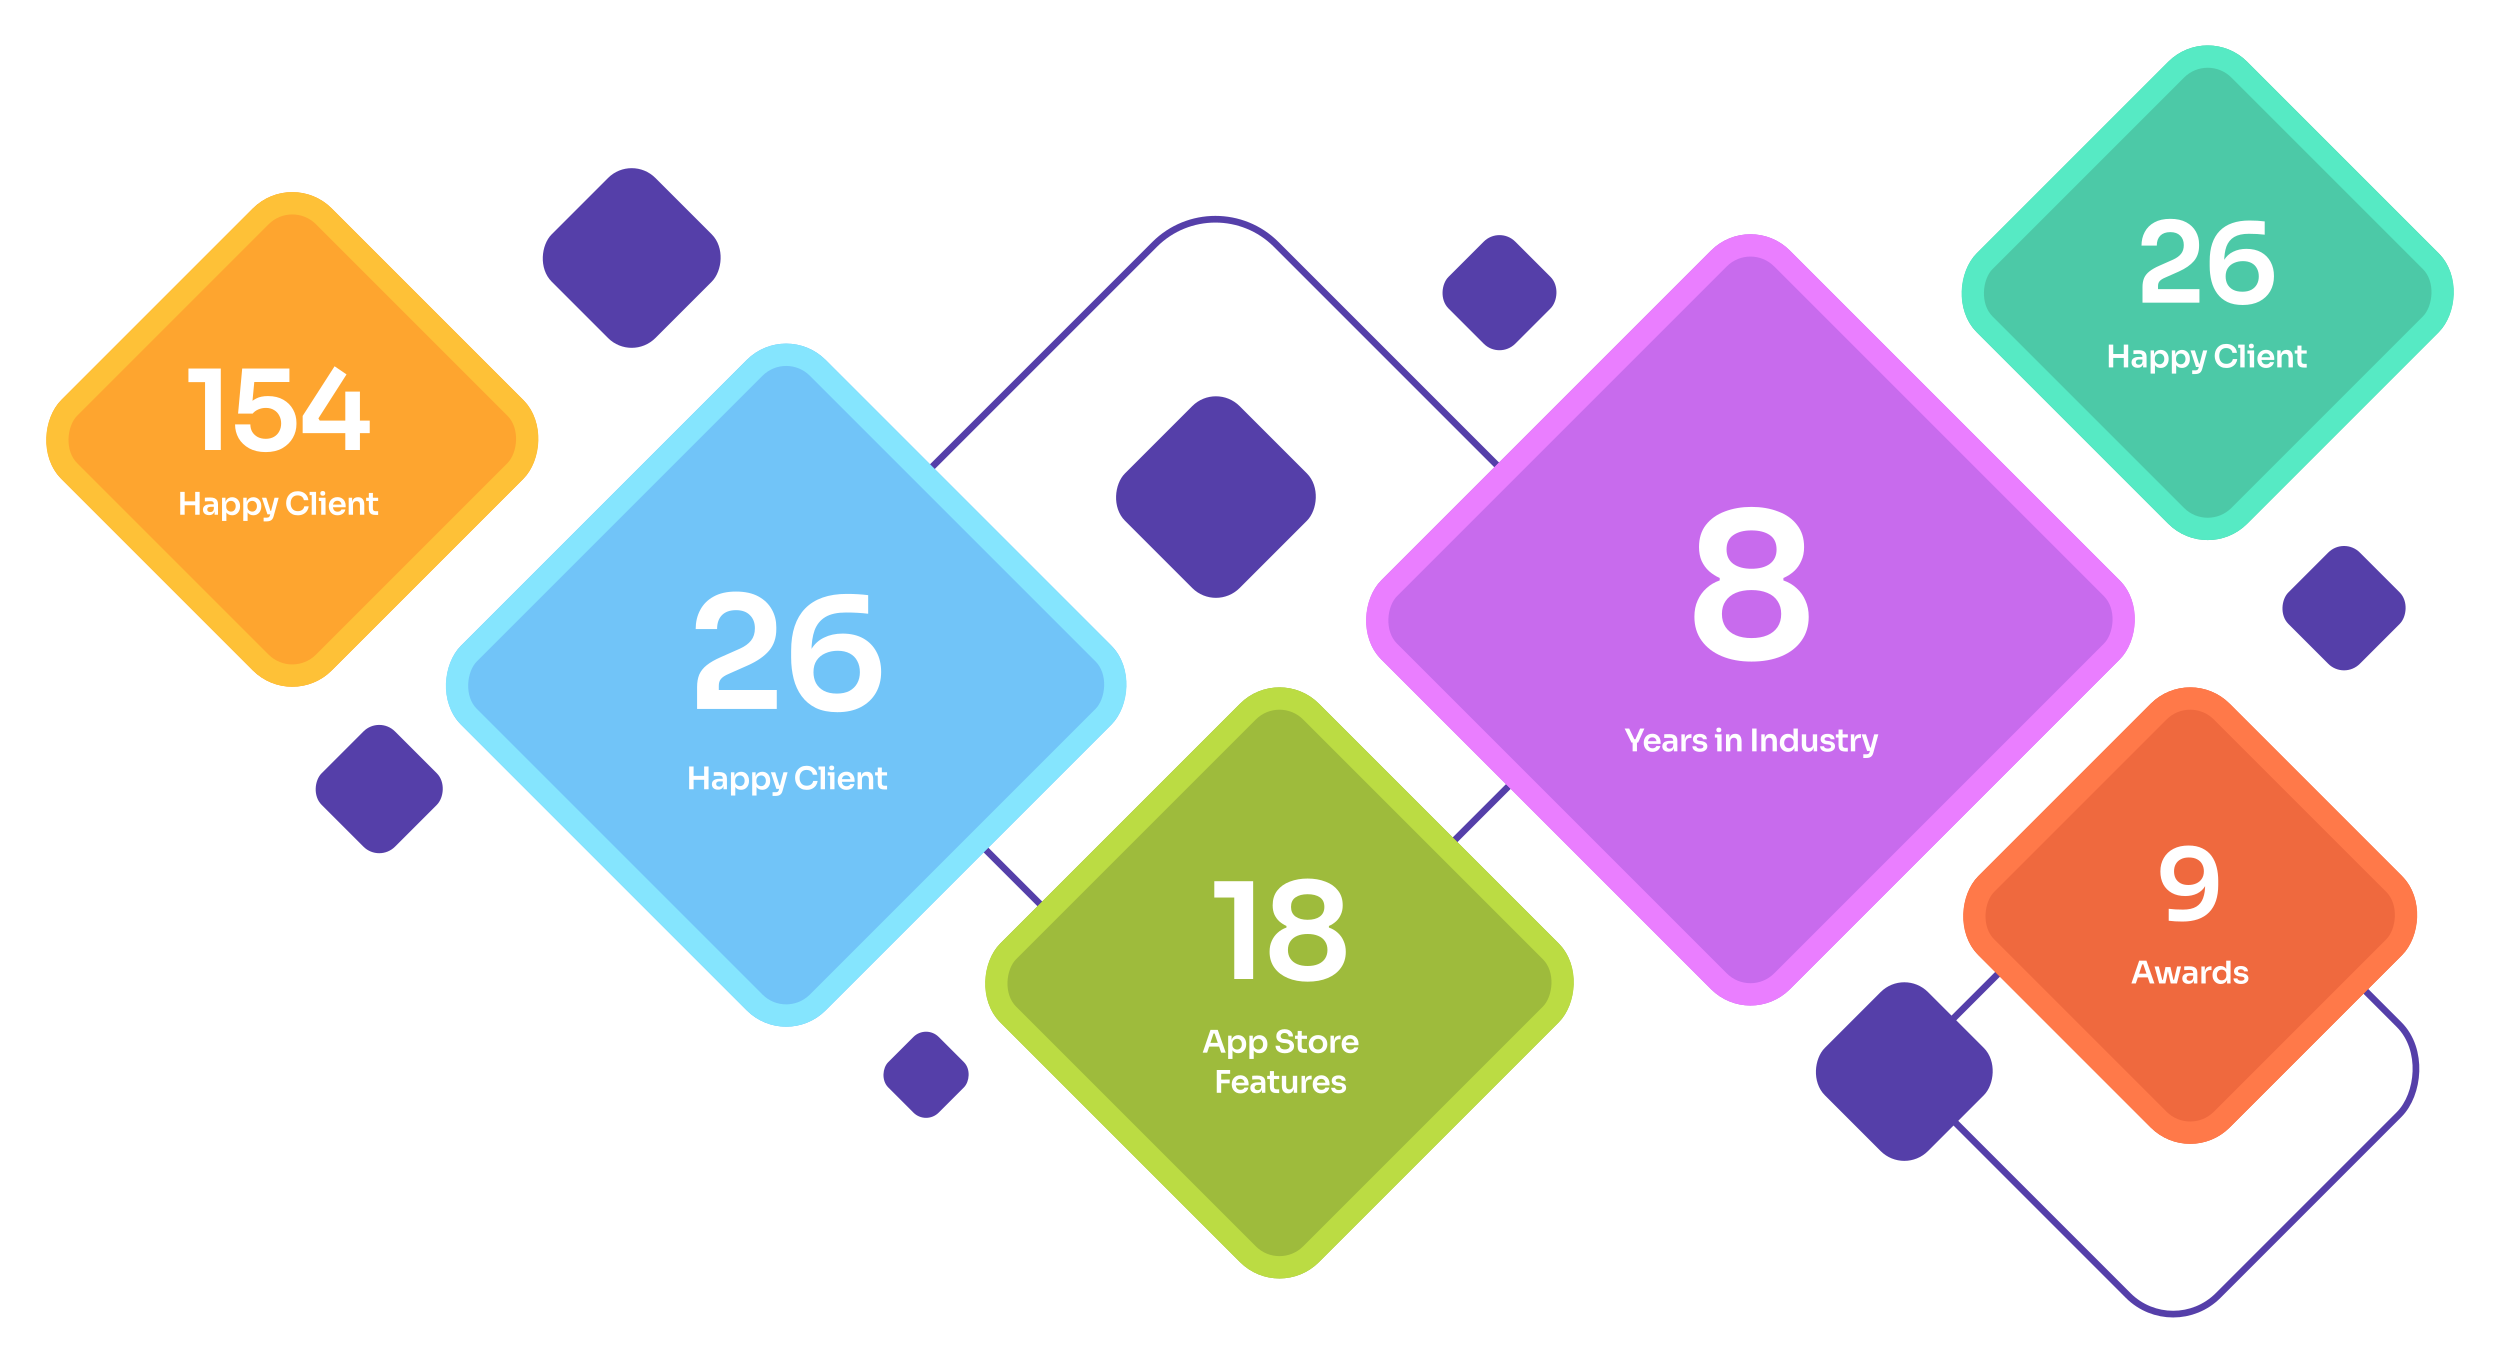 <svg width="1120" height="603" viewBox="0 0 1120 603" fill="none" xmlns="http://www.w3.org/2000/svg">
<rect x="544.501" y="82.267" width="283.775" height="283.775" rx="38.5" transform="rotate(45 544.501 82.267)" stroke="#553FA9" stroke-width="3"/>
<g filter="url(#filter0_d_91_930)">
<rect x="130.947" y="71.714" width="171.338" height="171.338" rx="25" transform="rotate(45 130.947 71.714)" fill="#FEA52F"/>
<rect x="130.947" y="78.785" width="161.338" height="161.338" rx="20" transform="rotate(45 130.947 78.785)" stroke="#FEC137" stroke-width="10"/>
</g>
<g filter="url(#filter1_d_91_930)">
<rect x="989.054" y="6" width="171.338" height="171.338" rx="25" transform="rotate(45 989.054 6)" fill="#4CC9A7"/>
<rect x="989.054" y="13.071" width="161.338" height="161.338" rx="20" transform="rotate(45 989.054 13.071)" stroke="#56EAC4" stroke-width="10"/>
</g>
<g filter="url(#filter2_d_91_930)">
<rect x="352.208" y="139.588" width="231.032" height="231.032" rx="25" transform="rotate(45 352.208 139.588)" fill="#71C4F8"/>
<rect x="352.208" y="146.659" width="221.032" height="221.032" rx="20" transform="rotate(45 352.208 146.659)" stroke="#85E5FE" stroke-width="10"/>
</g>
<g filter="url(#filter3_d_91_930)">
<rect x="573.208" y="293.588" width="201.893" height="201.893" rx="25" transform="rotate(45 573.208 293.588)" fill="#9EBB3C"/>
<rect x="573.208" y="300.659" width="191.893" height="191.893" rx="20" transform="rotate(45 573.208 300.659)" stroke="#BBDC43" stroke-width="10"/>
</g>
<rect x="973.575" y="357.811" width="171.631" height="171.631" rx="28.5" transform="rotate(45 973.575 357.811)" stroke="#553FA9" stroke-width="3"/>
<rect x="544.741" y="171.326" width="72.637" height="72.637" rx="15" transform="rotate(45 544.741 171.326)" fill="#553FA9"/>
<rect x="853.132" y="433.844" width="65.367" height="65.367" rx="15" transform="rotate(45 853.132 433.844)" fill="#553FA9"/>
<rect x="283.007" y="69.124" width="65.706" height="65.706" rx="15" transform="rotate(45 283.007 69.124)" fill="#553FA9"/>
<rect x="169.893" y="320.62" width="46.499" height="46.499" rx="10" transform="rotate(45 169.893 320.62)" fill="#553FA9"/>
<rect x="671.774" y="101.188" width="42.325" height="42.325" rx="10" transform="rotate(45 671.774 101.188)" fill="#553FA9"/>
<rect x="1050.13" y="240.462" width="45.252" height="45.252" rx="10" transform="rotate(45 1050.13 240.462)" fill="#553FA9"/>
<rect x="414.876" y="458.893" width="31.975" height="31.975" rx="8" transform="rotate(45 414.876 458.893)" fill="#553FA9"/>
<g filter="url(#filter4_d_91_930)">
<rect x="784.208" y="90.588" width="258.973" height="258.973" rx="25" transform="rotate(45 784.208 90.588)" fill="#C86BED"/>
<rect x="784.208" y="97.659" width="248.973" height="248.973" rx="20" transform="rotate(45 784.208 97.659)" stroke="#EA7EFF" stroke-width="10"/>
</g>
<g filter="url(#filter5_d_91_930)">
<rect x="981.208" y="293.588" width="159.244" height="159.244" rx="25" transform="rotate(45 981.208 293.588)" fill="#EF693E"/>
<rect x="981.208" y="300.659" width="149.244" height="149.244" rx="20" transform="rotate(45 981.208 300.659)" stroke="#FF7949" stroke-width="10"/>
</g>
<path d="M91.867 201.588V169.488L94.067 171.188H84.417V165.088H98.917V201.588H91.867ZM119.007 202.538C116.141 202.538 113.674 201.971 111.607 200.838C109.574 199.705 108.007 198.205 106.907 196.338C105.841 194.438 105.307 192.371 105.307 190.138H112.157C112.157 191.405 112.441 192.521 113.007 193.488C113.607 194.455 114.424 195.221 115.457 195.788C116.491 196.321 117.691 196.588 119.057 196.588C120.491 196.588 121.724 196.288 122.757 195.688C123.791 195.088 124.574 194.271 125.107 193.238C125.674 192.205 125.957 191.021 125.957 189.688C125.957 188.388 125.674 187.221 125.107 186.188C124.574 185.121 123.791 184.288 122.757 183.688C121.757 183.055 120.541 182.738 119.107 182.738C117.907 182.738 116.774 182.971 115.707 183.438C114.641 183.905 113.807 184.521 113.207 185.288H106.657L108.507 165.088H129.657V171.138H111.607L114.107 169.188L112.907 181.788L111.207 181.288C112.174 180.188 113.357 179.271 114.757 178.538C116.157 177.805 117.924 177.438 120.057 177.438C122.757 177.438 125.057 177.988 126.957 179.088C128.857 180.188 130.307 181.655 131.307 183.488C132.307 185.288 132.807 187.255 132.807 189.388V190.038C132.807 192.205 132.274 194.238 131.207 196.138C130.141 198.038 128.574 199.588 126.507 200.788C124.474 201.955 121.974 202.538 119.007 202.538ZM135.593 194.038V186.338L149.893 164.088L155.243 167.738L142.643 187.438L143.243 188.438H165.643V194.038H135.593ZM154.693 201.588V175.438H161.243V201.588H154.693Z" fill="white"/>
<path d="M87.449 230.588V220.368H89.437V230.588H87.449ZM80.743 230.588V220.368H82.731V230.588H80.743ZM82.367 226.346V224.596H87.813V226.346H82.367ZM96.126 230.588V228.334H95.804V225.828C95.804 225.389 95.697 225.063 95.482 224.848C95.267 224.633 94.936 224.526 94.488 224.526C94.255 224.526 93.975 224.531 93.648 224.54C93.321 224.549 92.99 224.563 92.654 224.582C92.327 224.591 92.033 224.605 91.772 224.624V222.972C91.987 222.953 92.229 222.935 92.5 222.916C92.771 222.897 93.046 222.888 93.326 222.888C93.615 222.879 93.886 222.874 94.138 222.874C94.922 222.874 95.571 222.977 96.084 223.182C96.607 223.387 96.999 223.709 97.26 224.148C97.531 224.587 97.666 225.161 97.666 225.87V230.588H96.126ZM93.676 230.784C93.125 230.784 92.64 230.686 92.22 230.49C91.809 230.294 91.487 230.014 91.254 229.65C91.03 229.286 90.918 228.847 90.918 228.334C90.918 227.774 91.053 227.317 91.324 226.962C91.604 226.607 91.991 226.341 92.486 226.164C92.99 225.987 93.578 225.898 94.25 225.898H96.014V227.06H94.222C93.774 227.06 93.429 227.172 93.186 227.396C92.953 227.611 92.836 227.891 92.836 228.236C92.836 228.581 92.953 228.861 93.186 229.076C93.429 229.291 93.774 229.398 94.222 229.398C94.493 229.398 94.74 229.351 94.964 229.258C95.197 229.155 95.389 228.987 95.538 228.754C95.697 228.511 95.785 228.185 95.804 227.774L96.28 228.32C96.233 228.852 96.103 229.3 95.888 229.664C95.683 230.028 95.393 230.308 95.02 230.504C94.656 230.691 94.208 230.784 93.676 230.784ZM99.471 233.388V222.986H101.011V226.262L100.773 226.248C100.81 225.473 100.969 224.825 101.249 224.302C101.538 223.779 101.921 223.392 102.397 223.14C102.873 222.879 103.405 222.748 103.993 222.748C104.534 222.748 105.019 222.846 105.449 223.042C105.887 223.238 106.261 223.513 106.569 223.868C106.886 224.223 107.129 224.638 107.297 225.114C107.465 225.581 107.549 226.085 107.549 226.626V226.92C107.549 227.471 107.465 227.984 107.297 228.46C107.138 228.927 106.9 229.342 106.583 229.706C106.275 230.061 105.901 230.341 105.463 230.546C105.024 230.742 104.534 230.84 103.993 230.84C103.423 230.84 102.901 230.723 102.425 230.49C101.958 230.247 101.58 229.879 101.291 229.384C101.001 228.88 100.838 228.231 100.801 227.438L101.417 228.376V233.388H99.471ZM103.503 229.202C103.923 229.202 104.287 229.099 104.595 228.894C104.912 228.689 105.159 228.404 105.337 228.04C105.514 227.667 105.603 227.247 105.603 226.78C105.603 226.295 105.514 225.875 105.337 225.52C105.159 225.165 104.912 224.89 104.595 224.694C104.287 224.489 103.923 224.386 103.503 224.386C103.12 224.386 102.765 224.47 102.439 224.638C102.121 224.806 101.86 225.053 101.655 225.38C101.459 225.707 101.361 226.099 101.361 226.556V227.116C101.361 227.555 101.463 227.928 101.669 228.236C101.874 228.544 102.14 228.782 102.467 228.95C102.793 229.118 103.139 229.202 103.503 229.202ZM108.98 233.388V222.986H110.52V226.262L110.282 226.248C110.319 225.473 110.478 224.825 110.758 224.302C111.047 223.779 111.43 223.392 111.906 223.14C112.382 222.879 112.914 222.748 113.502 222.748C114.043 222.748 114.528 222.846 114.958 223.042C115.396 223.238 115.77 223.513 116.078 223.868C116.395 224.223 116.638 224.638 116.806 225.114C116.974 225.581 117.058 226.085 117.058 226.626V226.92C117.058 227.471 116.974 227.984 116.806 228.46C116.647 228.927 116.409 229.342 116.092 229.706C115.784 230.061 115.41 230.341 114.972 230.546C114.533 230.742 114.043 230.84 113.502 230.84C112.932 230.84 112.41 230.723 111.934 230.49C111.467 230.247 111.089 229.879 110.8 229.384C110.51 228.88 110.347 228.231 110.31 227.438L110.926 228.376V233.388H108.98ZM113.012 229.202C113.432 229.202 113.796 229.099 114.104 228.894C114.421 228.689 114.668 228.404 114.846 228.04C115.023 227.667 115.112 227.247 115.112 226.78C115.112 226.295 115.023 225.875 114.846 225.52C114.668 225.165 114.421 224.89 114.104 224.694C113.796 224.489 113.432 224.386 113.012 224.386C112.629 224.386 112.274 224.47 111.948 224.638C111.63 224.806 111.369 225.053 111.164 225.38C110.968 225.707 110.87 226.099 110.87 226.556V227.116C110.87 227.555 110.972 227.928 111.178 228.236C111.383 228.544 111.649 228.782 111.976 228.95C112.302 229.118 112.648 229.202 113.012 229.202ZM118.101 233.584V231.918H119.529C119.799 231.918 120.023 231.881 120.201 231.806C120.387 231.741 120.541 231.629 120.663 231.47C120.784 231.321 120.877 231.111 120.943 230.84L122.987 222.986H124.849L122.595 231.26C122.445 231.829 122.235 232.282 121.965 232.618C121.694 232.963 121.344 233.211 120.915 233.36C120.495 233.509 119.972 233.584 119.347 233.584H118.101ZM120.467 230.42V228.88H122.091V230.42H120.467ZM119.809 230.42L117.345 222.986H119.305L121.643 230.42H119.809ZM133.407 230.854C132.483 230.854 131.69 230.691 131.027 230.364C130.365 230.037 129.823 229.613 129.403 229.09C128.993 228.567 128.689 227.998 128.493 227.382C128.297 226.766 128.199 226.173 128.199 225.604V225.296C128.199 224.661 128.297 224.036 128.493 223.42C128.699 222.804 129.011 222.244 129.431 221.74C129.851 221.236 130.383 220.835 131.027 220.536C131.681 220.228 132.451 220.074 133.337 220.074C134.261 220.074 135.064 220.242 135.745 220.578C136.436 220.905 136.987 221.371 137.397 221.978C137.808 222.575 138.055 223.275 138.139 224.078H136.137C136.063 223.611 135.895 223.219 135.633 222.902C135.381 222.575 135.059 222.333 134.667 222.174C134.275 222.006 133.832 221.922 133.337 221.922C132.833 221.922 132.385 222.011 131.993 222.188C131.601 222.356 131.275 222.599 131.013 222.916C130.752 223.233 130.551 223.607 130.411 224.036C130.281 224.465 130.215 224.941 130.215 225.464C130.215 225.968 130.281 226.435 130.411 226.864C130.551 227.293 130.757 227.671 131.027 227.998C131.298 228.315 131.629 228.563 132.021 228.74C132.423 228.917 132.885 229.006 133.407 229.006C134.173 229.006 134.817 228.819 135.339 228.446C135.871 228.063 136.193 227.531 136.305 226.85H138.307C138.214 227.578 137.967 228.245 137.565 228.852C137.164 229.459 136.613 229.944 135.913 230.308C135.213 230.672 134.378 230.854 133.407 230.854ZM139.649 230.588V220.368H141.595V230.588H139.649ZM138.697 221.824V220.368H141.595V221.824H138.697ZM143.901 230.588V222.986H145.847V230.588H143.901ZM142.837 224.442V222.986H145.847V224.442H142.837ZM144.615 222.076C144.232 222.076 143.947 221.978 143.761 221.782C143.583 221.577 143.495 221.325 143.495 221.026C143.495 220.709 143.583 220.452 143.761 220.256C143.947 220.06 144.232 219.962 144.615 219.962C144.997 219.962 145.277 220.06 145.455 220.256C145.632 220.452 145.721 220.709 145.721 221.026C145.721 221.325 145.632 221.577 145.455 221.782C145.277 221.978 144.997 222.076 144.615 222.076ZM151.211 230.854C150.558 230.854 149.984 230.742 149.489 230.518C149.004 230.294 148.598 229.995 148.271 229.622C147.954 229.239 147.711 228.815 147.543 228.348C147.385 227.881 147.305 227.405 147.305 226.92V226.654C147.305 226.15 147.385 225.665 147.543 225.198C147.711 224.722 147.954 224.302 148.271 223.938C148.598 223.565 148.999 223.271 149.475 223.056C149.951 222.832 150.502 222.72 151.127 222.72C151.949 222.72 152.635 222.902 153.185 223.266C153.745 223.621 154.165 224.092 154.445 224.68C154.725 225.259 154.865 225.884 154.865 226.556V227.256H148.131V226.066H153.647L153.045 226.654C153.045 226.169 152.975 225.753 152.835 225.408C152.695 225.063 152.481 224.797 152.191 224.61C151.911 224.423 151.557 224.33 151.127 224.33C150.698 224.33 150.334 224.428 150.035 224.624C149.737 224.82 149.508 225.105 149.349 225.478C149.2 225.842 149.125 226.281 149.125 226.794C149.125 227.27 149.2 227.695 149.349 228.068C149.499 228.432 149.727 228.721 150.035 228.936C150.343 229.141 150.735 229.244 151.211 229.244C151.687 229.244 152.075 229.151 152.373 228.964C152.672 228.768 152.863 228.53 152.947 228.25H154.739C154.627 228.773 154.413 229.23 154.095 229.622C153.778 230.014 153.372 230.317 152.877 230.532C152.392 230.747 151.837 230.854 151.211 230.854ZM156.211 230.588V222.986H157.751V226.248H157.611C157.611 225.473 157.714 224.829 157.919 224.316C158.124 223.793 158.428 223.401 158.829 223.14C159.24 222.879 159.748 222.748 160.355 222.748H160.439C161.344 222.748 162.03 223.042 162.497 223.63C162.964 224.209 163.197 225.077 163.197 226.234V230.588H161.251V226.066C161.251 225.599 161.116 225.221 160.845 224.932C160.584 224.643 160.22 224.498 159.753 224.498C159.277 224.498 158.89 224.647 158.591 224.946C158.302 225.235 158.157 225.627 158.157 226.122V230.588H156.211ZM168.313 230.686C167.613 230.686 167.034 230.597 166.577 230.42C166.129 230.233 165.793 229.925 165.569 229.496C165.345 229.057 165.233 228.469 165.233 227.732L165.247 220.844H167.067L167.053 227.858C167.053 228.231 167.151 228.521 167.347 228.726C167.552 228.922 167.842 229.02 168.215 229.02H169.405V230.686H168.313ZM164.029 224.414V222.986H169.405V224.414H164.029Z" fill="white"/>
<path d="M959.841 135.588V128.588C959.841 127.055 960.074 125.721 960.541 124.588C961.041 123.455 961.841 122.455 962.941 121.588C964.074 120.688 965.557 119.838 967.391 119.038L973.591 116.288C975.124 115.588 976.291 114.738 977.091 113.738C977.924 112.705 978.341 111.388 978.341 109.788C978.341 108.021 977.807 106.621 976.741 105.588C975.707 104.521 974.224 103.988 972.291 103.988C970.357 103.988 968.857 104.521 967.791 105.588C966.757 106.655 966.241 108.138 966.241 110.038H959.391C959.391 107.771 959.874 105.738 960.841 103.938C961.807 102.105 963.241 100.671 965.141 99.638C967.041 98.572 969.424 98.038 972.291 98.038C975.157 98.038 977.541 98.555 979.441 99.588C981.341 100.621 982.774 102.005 983.741 103.738C984.707 105.438 985.191 107.338 985.191 109.438V110.088C985.191 112.821 984.424 115.105 982.891 116.938C981.357 118.738 979.107 120.305 976.141 121.638L969.941 124.388C968.774 124.888 967.957 125.421 967.491 125.988C967.024 126.521 966.791 127.255 966.791 128.188V131.388L965.091 129.538H985.341V135.588H959.841ZM1004.74 136.638C1002.04 136.638 999.738 136.188 997.838 135.288C995.972 134.355 994.455 133.088 993.288 131.488C992.122 129.888 991.272 128.038 990.738 125.938C990.205 123.805 989.938 121.555 989.938 119.188V116.988C989.938 111.021 991.438 106.505 994.438 103.438C997.472 100.338 1001.91 98.788 1007.74 98.788C1009.01 98.788 1010.19 98.822 1011.29 98.888C1012.39 98.955 1013.49 99.055 1014.59 99.188V105.138C1013.49 105.005 1012.36 104.905 1011.19 104.838C1010.06 104.771 1008.82 104.738 1007.49 104.738C1004.69 104.738 1002.49 105.221 1000.89 106.188C999.288 107.155 998.138 108.571 997.438 110.438C996.772 112.305 996.438 114.621 996.438 117.388V120.638L994.838 122.938C994.872 120.371 995.372 118.255 996.338 116.588C997.338 114.888 998.705 113.621 1000.44 112.788C1002.17 111.921 1004.16 111.488 1006.39 111.488C1008.99 111.488 1011.21 112.005 1013.04 113.038C1014.87 114.071 1016.27 115.505 1017.24 117.338C1018.24 119.171 1018.74 121.305 1018.74 123.738C1018.74 126.271 1018.17 128.521 1017.04 130.488C1015.91 132.421 1014.29 133.938 1012.19 135.038C1010.12 136.105 1007.64 136.638 1004.74 136.638ZM1004.59 130.688C1006.16 130.688 1007.49 130.405 1008.59 129.838C1009.69 129.238 1010.52 128.421 1011.09 127.388C1011.66 126.355 1011.94 125.171 1011.94 123.838C1011.94 122.471 1011.66 121.271 1011.09 120.238C1010.56 119.205 1009.76 118.405 1008.69 117.838C1007.62 117.271 1006.34 116.988 1004.84 116.988C1003.41 116.988 1002.09 117.255 1000.89 117.788C999.722 118.288 998.788 119.055 998.088 120.088C997.422 121.088 997.088 122.338 997.088 123.838C997.088 125.138 997.355 126.305 997.888 127.338C998.455 128.371 999.288 129.188 1000.39 129.788C1001.52 130.388 1002.92 130.688 1004.59 130.688Z" fill="white"/>
<path d="M951.449 164.588V154.368H953.437V164.588H951.449ZM944.743 164.588V154.368H946.731V164.588H944.743ZM946.367 160.346V158.596H951.813V160.346H946.367ZM960.126 164.588V162.334H959.804V159.828C959.804 159.389 959.697 159.063 959.482 158.848C959.268 158.633 958.936 158.526 958.488 158.526C958.255 158.526 957.975 158.531 957.648 158.54C957.322 158.549 956.99 158.563 956.654 158.582C956.328 158.591 956.034 158.605 955.772 158.624V156.972C955.987 156.953 956.23 156.935 956.5 156.916C956.771 156.897 957.046 156.888 957.326 156.888C957.616 156.879 957.886 156.874 958.138 156.874C958.922 156.874 959.571 156.977 960.084 157.182C960.607 157.387 960.999 157.709 961.26 158.148C961.531 158.587 961.666 159.161 961.666 159.87V164.588H960.126ZM957.676 164.784C957.126 164.784 956.64 164.686 956.22 164.49C955.81 164.294 955.488 164.014 955.254 163.65C955.03 163.286 954.918 162.847 954.918 162.334C954.918 161.774 955.054 161.317 955.324 160.962C955.604 160.607 955.992 160.341 956.486 160.164C956.99 159.987 957.578 159.898 958.25 159.898H960.014V161.06H958.222C957.774 161.06 957.429 161.172 957.186 161.396C956.953 161.611 956.836 161.891 956.836 162.236C956.836 162.581 956.953 162.861 957.186 163.076C957.429 163.291 957.774 163.398 958.222 163.398C958.493 163.398 958.74 163.351 958.964 163.258C959.198 163.155 959.389 162.987 959.538 162.754C959.697 162.511 959.786 162.185 959.804 161.774L960.28 162.32C960.234 162.852 960.103 163.3 959.888 163.664C959.683 164.028 959.394 164.308 959.02 164.504C958.656 164.691 958.208 164.784 957.676 164.784ZM963.471 167.388V156.986H965.011V160.262L964.773 160.248C964.81 159.473 964.969 158.825 965.249 158.302C965.538 157.779 965.921 157.392 966.397 157.14C966.873 156.879 967.405 156.748 967.993 156.748C968.534 156.748 969.019 156.846 969.449 157.042C969.887 157.238 970.261 157.513 970.569 157.868C970.886 158.223 971.129 158.638 971.297 159.114C971.465 159.581 971.549 160.085 971.549 160.626V160.92C971.549 161.471 971.465 161.984 971.297 162.46C971.138 162.927 970.9 163.342 970.583 163.706C970.275 164.061 969.901 164.341 969.463 164.546C969.024 164.742 968.534 164.84 967.993 164.84C967.423 164.84 966.901 164.723 966.425 164.49C965.958 164.247 965.58 163.879 965.291 163.384C965.001 162.88 964.838 162.231 964.801 161.438L965.417 162.376V167.388H963.471ZM967.503 163.202C967.923 163.202 968.287 163.099 968.595 162.894C968.912 162.689 969.159 162.404 969.337 162.04C969.514 161.667 969.603 161.247 969.603 160.78C969.603 160.295 969.514 159.875 969.337 159.52C969.159 159.165 968.912 158.89 968.595 158.694C968.287 158.489 967.923 158.386 967.503 158.386C967.12 158.386 966.765 158.47 966.439 158.638C966.121 158.806 965.86 159.053 965.655 159.38C965.459 159.707 965.361 160.099 965.361 160.556V161.116C965.361 161.555 965.463 161.928 965.669 162.236C965.874 162.544 966.14 162.782 966.467 162.95C966.793 163.118 967.139 163.202 967.503 163.202ZM972.98 167.388V156.986H974.52V160.262L974.282 160.248C974.319 159.473 974.478 158.825 974.758 158.302C975.047 157.779 975.43 157.392 975.906 157.14C976.382 156.879 976.914 156.748 977.502 156.748C978.043 156.748 978.528 156.846 978.958 157.042C979.396 157.238 979.77 157.513 980.078 157.868C980.395 158.223 980.638 158.638 980.806 159.114C980.974 159.581 981.058 160.085 981.058 160.626V160.92C981.058 161.471 980.974 161.984 980.806 162.46C980.647 162.927 980.409 163.342 980.092 163.706C979.784 164.061 979.41 164.341 978.972 164.546C978.533 164.742 978.043 164.84 977.502 164.84C976.932 164.84 976.41 164.723 975.934 164.49C975.467 164.247 975.089 163.879 974.8 163.384C974.51 162.88 974.347 162.231 974.31 161.438L974.926 162.376V167.388H972.98ZM977.012 163.202C977.432 163.202 977.796 163.099 978.104 162.894C978.421 162.689 978.668 162.404 978.846 162.04C979.023 161.667 979.112 161.247 979.112 160.78C979.112 160.295 979.023 159.875 978.846 159.52C978.668 159.165 978.421 158.89 978.104 158.694C977.796 158.489 977.432 158.386 977.012 158.386C976.629 158.386 976.274 158.47 975.948 158.638C975.63 158.806 975.369 159.053 975.164 159.38C974.968 159.707 974.87 160.099 974.87 160.556V161.116C974.87 161.555 974.972 161.928 975.178 162.236C975.383 162.544 975.649 162.782 975.976 162.95C976.302 163.118 976.648 163.202 977.012 163.202ZM982.101 167.584V165.918H983.529C983.799 165.918 984.023 165.881 984.201 165.806C984.387 165.741 984.541 165.629 984.663 165.47C984.784 165.321 984.877 165.111 984.943 164.84L986.987 156.986H988.849L986.595 165.26C986.445 165.829 986.235 166.282 985.965 166.618C985.694 166.963 985.344 167.211 984.915 167.36C984.495 167.509 983.972 167.584 983.347 167.584H982.101ZM984.467 164.42V162.88H986.091V164.42H984.467ZM983.809 164.42L981.345 156.986H983.305L985.643 164.42H983.809ZM997.408 164.854C996.484 164.854 995.69 164.691 995.028 164.364C994.365 164.037 993.824 163.613 993.404 163.09C992.993 162.567 992.69 161.998 992.494 161.382C992.298 160.766 992.2 160.173 992.2 159.604V159.296C992.2 158.661 992.298 158.036 992.494 157.42C992.699 156.804 993.012 156.244 993.432 155.74C993.852 155.236 994.384 154.835 995.028 154.536C995.681 154.228 996.451 154.074 997.338 154.074C998.262 154.074 999.064 154.242 999.746 154.578C1000.44 154.905 1000.99 155.371 1001.4 155.978C1001.81 156.575 1002.06 157.275 1002.14 158.078H1000.14C1000.06 157.611 999.895 157.219 999.634 156.902C999.382 156.575 999.06 156.333 998.668 156.174C998.276 156.006 997.832 155.922 997.338 155.922C996.834 155.922 996.386 156.011 995.994 156.188C995.602 156.356 995.275 156.599 995.014 156.916C994.752 157.233 994.552 157.607 994.412 158.036C994.281 158.465 994.216 158.941 994.216 159.464C994.216 159.968 994.281 160.435 994.412 160.864C994.552 161.293 994.757 161.671 995.028 161.998C995.298 162.315 995.63 162.563 996.022 162.74C996.423 162.917 996.885 163.006 997.408 163.006C998.173 163.006 998.817 162.819 999.34 162.446C999.872 162.063 1000.19 161.531 1000.31 160.85H1002.31C1002.21 161.578 1001.97 162.245 1001.57 162.852C1001.16 163.459 1000.61 163.944 999.914 164.308C999.214 164.672 998.378 164.854 997.408 164.854ZM1003.65 164.588V154.368H1005.6V164.588H1003.65ZM1002.7 155.824V154.368H1005.6V155.824H1002.7ZM1007.9 164.588V156.986H1009.85V164.588H1007.9ZM1006.84 158.442V156.986H1009.85V158.442H1006.84ZM1008.61 156.076C1008.23 156.076 1007.95 155.978 1007.76 155.782C1007.58 155.577 1007.49 155.325 1007.49 155.026C1007.49 154.709 1007.58 154.452 1007.76 154.256C1007.95 154.06 1008.23 153.962 1008.61 153.962C1009 153.962 1009.28 154.06 1009.45 154.256C1009.63 154.452 1009.72 154.709 1009.72 155.026C1009.72 155.325 1009.63 155.577 1009.45 155.782C1009.28 155.978 1009 156.076 1008.61 156.076ZM1015.21 164.854C1014.56 164.854 1013.98 164.742 1013.49 164.518C1013 164.294 1012.6 163.995 1012.27 163.622C1011.95 163.239 1011.71 162.815 1011.54 162.348C1011.38 161.881 1011.31 161.405 1011.31 160.92V160.654C1011.31 160.15 1011.38 159.665 1011.54 159.198C1011.71 158.722 1011.95 158.302 1012.27 157.938C1012.6 157.565 1013 157.271 1013.48 157.056C1013.95 156.832 1014.5 156.72 1015.13 156.72C1015.95 156.72 1016.63 156.902 1017.19 157.266C1017.75 157.621 1018.17 158.092 1018.45 158.68C1018.73 159.259 1018.87 159.884 1018.87 160.556V161.256H1012.13V160.066H1017.65L1017.05 160.654C1017.05 160.169 1016.98 159.753 1016.84 159.408C1016.7 159.063 1016.48 158.797 1016.19 158.61C1015.91 158.423 1015.56 158.33 1015.13 158.33C1014.7 158.33 1014.33 158.428 1014.04 158.624C1013.74 158.82 1013.51 159.105 1013.35 159.478C1013.2 159.842 1013.13 160.281 1013.13 160.794C1013.13 161.27 1013.2 161.695 1013.35 162.068C1013.5 162.432 1013.73 162.721 1014.04 162.936C1014.34 163.141 1014.74 163.244 1015.21 163.244C1015.69 163.244 1016.07 163.151 1016.37 162.964C1016.67 162.768 1016.86 162.53 1016.95 162.25H1018.74C1018.63 162.773 1018.41 163.23 1018.1 163.622C1017.78 164.014 1017.37 164.317 1016.88 164.532C1016.39 164.747 1015.84 164.854 1015.21 164.854ZM1020.21 164.588V156.986H1021.75V160.248H1021.61C1021.61 159.473 1021.71 158.829 1021.92 158.316C1022.12 157.793 1022.43 157.401 1022.83 157.14C1023.24 156.879 1023.75 156.748 1024.36 156.748H1024.44C1025.34 156.748 1026.03 157.042 1026.5 157.63C1026.96 158.209 1027.2 159.077 1027.2 160.234V164.588H1025.25V160.066C1025.25 159.599 1025.12 159.221 1024.85 158.932C1024.58 158.643 1024.22 158.498 1023.75 158.498C1023.28 158.498 1022.89 158.647 1022.59 158.946C1022.3 159.235 1022.16 159.627 1022.16 160.122V164.588H1020.21ZM1032.31 164.686C1031.61 164.686 1031.03 164.597 1030.58 164.42C1030.13 164.233 1029.79 163.925 1029.57 163.496C1029.35 163.057 1029.23 162.469 1029.23 161.732L1029.25 154.844H1031.07L1031.05 161.858C1031.05 162.231 1031.15 162.521 1031.35 162.726C1031.55 162.922 1031.84 163.02 1032.22 163.02H1033.41V164.686H1032.31ZM1028.03 158.414V156.986H1033.41V158.414H1028.03Z" fill="white"/>
<path d="M980.449 378.793C982.879 378.793 984.934 379.213 986.614 380.053C988.324 380.863 989.704 381.988 990.754 383.428C991.804 384.868 992.569 386.548 993.049 388.468C993.529 390.358 993.769 392.368 993.769 394.498V396.478C993.769 401.848 992.404 405.928 989.674 408.718C986.974 411.478 982.999 412.858 977.749 412.858C976.609 412.858 975.544 412.828 974.554 412.768C973.564 412.708 972.574 412.618 971.584 412.498V407.143C972.574 407.263 973.579 407.353 974.599 407.413C975.649 407.473 976.774 407.503 977.974 407.503C980.494 407.503 982.474 407.068 983.914 406.198C985.354 405.328 986.374 404.053 986.974 402.373C987.604 400.693 987.919 398.608 987.919 396.118V393.193L989.359 391.123C989.329 393.433 988.864 395.353 987.964 396.883C987.094 398.383 985.879 399.523 984.319 400.303C982.759 401.053 980.974 401.428 978.964 401.428C976.624 401.428 974.629 400.963 972.979 400.033C971.329 399.103 970.054 397.813 969.154 396.163C968.284 394.513 967.849 392.593 967.849 390.403C967.849 388.123 968.359 386.113 969.379 384.373C970.399 382.603 971.839 381.238 973.699 380.278C975.589 379.288 977.839 378.793 980.449 378.793ZM980.584 384.148C979.174 384.148 977.974 384.418 976.984 384.958C975.994 385.468 975.244 386.188 974.734 387.118C974.224 388.048 973.969 389.113 973.969 390.313C973.969 391.543 974.209 392.623 974.689 393.553C975.199 394.483 975.934 395.203 976.894 395.713C977.854 396.223 979.009 396.478 980.359 396.478C981.649 396.478 982.819 396.253 983.869 395.803C984.949 395.323 985.789 394.633 986.389 393.733C987.019 392.803 987.334 391.663 987.334 390.313C987.334 389.143 987.079 388.093 986.569 387.163C986.089 386.233 985.339 385.498 984.319 384.958C983.329 384.418 982.084 384.148 980.584 384.148Z" fill="white"/>
<path d="M954.864 440.588L958.35 430.368H961.598L965.182 440.588H963.138L960.1 431.726L960.814 432.034H959.064L959.792 431.726L956.852 440.588H954.864ZM957.3 437.872L957.93 436.192H962.074L962.69 437.872H957.3ZM968.679 440.588L970.121 433.238H972.361L974.027 440.588H972.487L970.793 433.28H971.605L970.107 440.588H968.679ZM968.105 440.588L968.091 438.992H969.645V440.588H968.105ZM967.321 440.588L965.249 432.986H967.139L969.113 440.588H967.321ZM972.977 440.588V438.992H974.531L974.517 440.588H972.977ZM973.593 440.588L975.343 432.986H977.107L975.273 440.588H973.593ZM982.87 440.588V438.334H982.548V435.828C982.548 435.389 982.44 435.063 982.226 434.848C982.011 434.633 981.68 434.526 981.232 434.526C980.998 434.526 980.718 434.531 980.392 434.54C980.065 434.549 979.734 434.563 979.398 434.582C979.071 434.591 978.777 434.605 978.516 434.624V432.972C978.73 432.953 978.973 432.935 979.244 432.916C979.514 432.897 979.79 432.888 980.07 432.888C980.359 432.879 980.63 432.874 980.882 432.874C981.666 432.874 982.314 432.977 982.828 433.182C983.35 433.387 983.742 433.709 984.004 434.148C984.274 434.587 984.41 435.161 984.41 435.87V440.588H982.87ZM980.42 440.784C979.869 440.784 979.384 440.686 978.964 440.49C978.553 440.294 978.231 440.014 977.998 439.65C977.774 439.286 977.662 438.847 977.662 438.334C977.662 437.774 977.797 437.317 978.068 436.962C978.348 436.607 978.735 436.341 979.23 436.164C979.734 435.987 980.322 435.898 980.994 435.898H982.758V437.06H980.966C980.518 437.06 980.172 437.172 979.93 437.396C979.696 437.611 979.58 437.891 979.58 438.236C979.58 438.581 979.696 438.861 979.93 439.076C980.172 439.291 980.518 439.398 980.966 439.398C981.236 439.398 981.484 439.351 981.708 439.258C981.941 439.155 982.132 438.987 982.282 438.754C982.44 438.511 982.529 438.185 982.548 437.774L983.024 438.32C982.977 438.852 982.846 439.3 982.632 439.664C982.426 440.028 982.137 440.308 981.764 440.504C981.4 440.691 980.952 440.784 980.42 440.784ZM986.214 440.588V432.986H987.754V436.206H987.712C987.712 435.114 987.945 434.288 988.412 433.728C988.879 433.168 989.565 432.888 990.47 432.888H990.75V434.582H990.218C989.565 434.582 989.056 434.759 988.692 435.114C988.337 435.459 988.16 435.963 988.16 436.626V440.588H986.214ZM994.867 440.84C994.335 440.84 993.845 440.742 993.397 440.546C992.949 440.35 992.562 440.075 992.235 439.72C991.909 439.365 991.657 438.955 991.479 438.488C991.302 438.012 991.213 437.499 991.213 436.948V436.654C991.213 436.113 991.297 435.604 991.465 435.128C991.643 434.652 991.885 434.237 992.193 433.882C992.511 433.527 992.889 433.252 993.327 433.056C993.775 432.851 994.27 432.748 994.811 432.748C995.409 432.748 995.931 432.879 996.379 433.14C996.837 433.392 997.201 433.775 997.471 434.288C997.742 434.801 997.891 435.445 997.919 436.22L997.345 435.548V430.368H999.291V440.588H997.751V437.354H998.087C998.059 438.129 997.901 438.777 997.611 439.3C997.322 439.813 996.939 440.201 996.463 440.462C995.997 440.714 995.465 440.84 994.867 440.84ZM995.301 439.202C995.684 439.202 996.034 439.118 996.351 438.95C996.669 438.773 996.921 438.521 997.107 438.194C997.303 437.858 997.401 437.466 997.401 437.018V436.458C997.401 436.01 997.303 435.637 997.107 435.338C996.911 435.03 996.655 434.797 996.337 434.638C996.02 434.47 995.675 434.386 995.301 434.386C994.881 434.386 994.508 434.489 994.181 434.694C993.864 434.89 993.612 435.17 993.425 435.534C993.248 435.898 993.159 436.323 993.159 436.808C993.159 437.293 993.253 437.718 993.439 438.082C993.626 438.437 993.878 438.712 994.195 438.908C994.522 439.104 994.891 439.202 995.301 439.202ZM1003.98 440.826C1002.94 440.826 1002.12 440.607 1001.52 440.168C1000.93 439.72 1000.62 439.104 1000.6 438.32H1002.35C1002.37 438.581 1002.52 438.819 1002.78 439.034C1003.04 439.249 1003.45 439.356 1004.01 439.356C1004.48 439.356 1004.85 439.272 1005.12 439.104C1005.4 438.936 1005.54 438.707 1005.54 438.418C1005.54 438.166 1005.43 437.965 1005.22 437.816C1005.01 437.667 1004.66 437.569 1004.15 437.522L1003.48 437.452C1002.63 437.359 1001.98 437.116 1001.52 436.724C1001.06 436.332 1000.83 435.809 1000.83 435.156C1000.83 434.633 1000.96 434.195 1001.23 433.84C1001.49 433.485 1001.85 433.219 1002.3 433.042C1002.77 432.855 1003.3 432.762 1003.9 432.762C1004.83 432.762 1005.59 432.967 1006.17 433.378C1006.75 433.789 1007.05 434.391 1007.08 435.184H1005.33C1005.31 434.923 1005.18 434.699 1004.94 434.512C1004.69 434.325 1004.34 434.232 1003.89 434.232C1003.48 434.232 1003.16 434.311 1002.93 434.47C1002.71 434.629 1002.6 434.834 1002.6 435.086C1002.6 435.329 1002.69 435.515 1002.86 435.646C1003.05 435.777 1003.35 435.865 1003.76 435.912L1004.43 435.982C1005.33 436.075 1006.03 436.323 1006.53 436.724C1007.05 437.125 1007.3 437.667 1007.3 438.348C1007.3 438.852 1007.16 439.291 1006.88 439.664C1006.61 440.028 1006.23 440.313 1005.73 440.518C1005.24 440.723 1004.66 440.826 1003.98 440.826Z" fill="white"/>
<path d="M312.294 317.588V307.788C312.294 305.641 312.62 303.775 313.274 302.188C313.974 300.601 315.094 299.201 316.634 297.988C318.22 296.728 320.297 295.538 322.864 294.418L331.544 290.568C333.69 289.588 335.324 288.398 336.444 286.998C337.61 285.551 338.194 283.708 338.194 281.468C338.194 278.995 337.447 277.035 335.954 275.588C334.507 274.095 332.43 273.348 329.724 273.348C327.017 273.348 324.917 274.095 323.424 275.588C321.977 277.081 321.254 279.158 321.254 281.818H311.664C311.664 278.645 312.34 275.798 313.694 273.278C315.047 270.711 317.054 268.705 319.714 267.258C322.374 265.765 325.71 265.018 329.724 265.018C333.737 265.018 337.074 265.741 339.734 267.188C342.394 268.635 344.4 270.571 345.754 272.998C347.107 275.378 347.784 278.038 347.784 280.978V281.888C347.784 285.715 346.71 288.911 344.564 291.478C342.417 293.998 339.267 296.191 335.114 298.058L326.434 301.908C324.8 302.608 323.657 303.355 323.004 304.148C322.35 304.895 322.024 305.921 322.024 307.228V311.708L319.644 309.118H347.994V317.588H312.294ZM375.15 319.058C371.37 319.058 368.15 318.428 365.49 317.168C362.877 315.861 360.754 314.088 359.12 311.848C357.487 309.608 356.297 307.018 355.55 304.078C354.804 301.091 354.43 297.941 354.43 294.628V291.548C354.43 283.195 356.53 276.871 360.73 272.578C364.977 268.238 371.184 266.068 379.35 266.068C381.124 266.068 382.78 266.115 384.32 266.208C385.86 266.301 387.4 266.441 388.94 266.628V274.958C387.4 274.771 385.814 274.631 384.18 274.538C382.594 274.445 380.867 274.398 379 274.398C375.08 274.398 372 275.075 369.76 276.428C367.52 277.781 365.91 279.765 364.93 282.378C363.997 284.991 363.53 288.235 363.53 292.108V296.658L361.29 299.878C361.337 296.285 362.037 293.321 363.39 290.988C364.79 288.608 366.704 286.835 369.13 285.668C371.557 284.455 374.334 283.848 377.46 283.848C381.1 283.848 384.204 284.571 386.77 286.018C389.337 287.465 391.297 289.471 392.65 292.038C394.05 294.605 394.75 297.591 394.75 300.998C394.75 304.545 393.957 307.695 392.37 310.448C390.784 313.155 388.52 315.278 385.58 316.818C382.687 318.311 379.21 319.058 375.15 319.058ZM374.94 310.728C377.134 310.728 379 310.331 380.54 309.538C382.08 308.698 383.247 307.555 384.04 306.108C384.834 304.661 385.23 303.005 385.23 301.138C385.23 299.225 384.834 297.545 384.04 296.098C383.294 294.651 382.174 293.531 380.68 292.738C379.187 291.945 377.39 291.548 375.29 291.548C373.284 291.548 371.44 291.921 369.76 292.668C368.127 293.368 366.82 294.441 365.84 295.888C364.907 297.288 364.44 299.038 364.44 301.138C364.44 302.958 364.814 304.591 365.56 306.038C366.354 307.485 367.52 308.628 369.06 309.468C370.647 310.308 372.607 310.728 374.94 310.728Z" fill="white"/>
<path d="M315.449 353.588V343.368H317.437V353.588H315.449ZM308.743 353.588V343.368H310.731V353.588H308.743ZM310.367 349.346V347.596H315.813V349.346H310.367ZM324.126 353.588V351.334H323.804V348.828C323.804 348.389 323.697 348.063 323.482 347.848C323.267 347.633 322.936 347.526 322.488 347.526C322.255 347.526 321.975 347.531 321.648 347.54C321.321 347.549 320.99 347.563 320.654 347.582C320.327 347.591 320.033 347.605 319.772 347.624V345.972C319.987 345.953 320.229 345.935 320.5 345.916C320.771 345.897 321.046 345.888 321.326 345.888C321.615 345.879 321.886 345.874 322.138 345.874C322.922 345.874 323.571 345.977 324.084 346.182C324.607 346.387 324.999 346.709 325.26 347.148C325.531 347.587 325.666 348.161 325.666 348.87V353.588H324.126ZM321.676 353.784C321.125 353.784 320.64 353.686 320.22 353.49C319.809 353.294 319.487 353.014 319.254 352.65C319.03 352.286 318.918 351.847 318.918 351.334C318.918 350.774 319.053 350.317 319.324 349.962C319.604 349.607 319.991 349.341 320.486 349.164C320.99 348.987 321.578 348.898 322.25 348.898H324.014V350.06H322.222C321.774 350.06 321.429 350.172 321.186 350.396C320.953 350.611 320.836 350.891 320.836 351.236C320.836 351.581 320.953 351.861 321.186 352.076C321.429 352.291 321.774 352.398 322.222 352.398C322.493 352.398 322.74 352.351 322.964 352.258C323.197 352.155 323.389 351.987 323.538 351.754C323.697 351.511 323.785 351.185 323.804 350.774L324.28 351.32C324.233 351.852 324.103 352.3 323.888 352.664C323.683 353.028 323.393 353.308 323.02 353.504C322.656 353.691 322.208 353.784 321.676 353.784ZM327.471 356.388V345.986H329.011V349.262L328.773 349.248C328.81 348.473 328.969 347.825 329.249 347.302C329.538 346.779 329.921 346.392 330.397 346.14C330.873 345.879 331.405 345.748 331.993 345.748C332.534 345.748 333.019 345.846 333.449 346.042C333.887 346.238 334.261 346.513 334.569 346.868C334.886 347.223 335.129 347.638 335.297 348.114C335.465 348.581 335.549 349.085 335.549 349.626V349.92C335.549 350.471 335.465 350.984 335.297 351.46C335.138 351.927 334.9 352.342 334.583 352.706C334.275 353.061 333.901 353.341 333.463 353.546C333.024 353.742 332.534 353.84 331.993 353.84C331.423 353.84 330.901 353.723 330.425 353.49C329.958 353.247 329.58 352.879 329.291 352.384C329.001 351.88 328.838 351.231 328.801 350.438L329.417 351.376V356.388H327.471ZM331.503 352.202C331.923 352.202 332.287 352.099 332.595 351.894C332.912 351.689 333.159 351.404 333.337 351.04C333.514 350.667 333.603 350.247 333.603 349.78C333.603 349.295 333.514 348.875 333.337 348.52C333.159 348.165 332.912 347.89 332.595 347.694C332.287 347.489 331.923 347.386 331.503 347.386C331.12 347.386 330.765 347.47 330.439 347.638C330.121 347.806 329.86 348.053 329.655 348.38C329.459 348.707 329.361 349.099 329.361 349.556V350.116C329.361 350.555 329.463 350.928 329.669 351.236C329.874 351.544 330.14 351.782 330.467 351.95C330.793 352.118 331.139 352.202 331.503 352.202ZM336.98 356.388V345.986H338.52V349.262L338.282 349.248C338.319 348.473 338.478 347.825 338.758 347.302C339.047 346.779 339.43 346.392 339.906 346.14C340.382 345.879 340.914 345.748 341.502 345.748C342.043 345.748 342.528 345.846 342.958 346.042C343.396 346.238 343.77 346.513 344.078 346.868C344.395 347.223 344.638 347.638 344.806 348.114C344.974 348.581 345.058 349.085 345.058 349.626V349.92C345.058 350.471 344.974 350.984 344.806 351.46C344.647 351.927 344.409 352.342 344.092 352.706C343.784 353.061 343.41 353.341 342.972 353.546C342.533 353.742 342.043 353.84 341.502 353.84C340.932 353.84 340.41 353.723 339.934 353.49C339.467 353.247 339.089 352.879 338.8 352.384C338.51 351.88 338.347 351.231 338.31 350.438L338.926 351.376V356.388H336.98ZM341.012 352.202C341.432 352.202 341.796 352.099 342.104 351.894C342.421 351.689 342.668 351.404 342.846 351.04C343.023 350.667 343.112 350.247 343.112 349.78C343.112 349.295 343.023 348.875 342.846 348.52C342.668 348.165 342.421 347.89 342.104 347.694C341.796 347.489 341.432 347.386 341.012 347.386C340.629 347.386 340.274 347.47 339.948 347.638C339.63 347.806 339.369 348.053 339.164 348.38C338.968 348.707 338.87 349.099 338.87 349.556V350.116C338.87 350.555 338.972 350.928 339.178 351.236C339.383 351.544 339.649 351.782 339.976 351.95C340.302 352.118 340.648 352.202 341.012 352.202ZM346.101 356.584V354.918H347.529C347.799 354.918 348.023 354.881 348.201 354.806C348.387 354.741 348.541 354.629 348.663 354.47C348.784 354.321 348.877 354.111 348.943 353.84L350.987 345.986H352.849L350.595 354.26C350.445 354.829 350.235 355.282 349.965 355.618C349.694 355.963 349.344 356.211 348.915 356.36C348.495 356.509 347.972 356.584 347.347 356.584H346.101ZM348.467 353.42V351.88H350.091V353.42H348.467ZM347.809 353.42L345.345 345.986H347.305L349.643 353.42H347.809ZM361.407 353.854C360.483 353.854 359.69 353.691 359.027 353.364C358.365 353.037 357.823 352.613 357.403 352.09C356.993 351.567 356.689 350.998 356.493 350.382C356.297 349.766 356.199 349.173 356.199 348.604V348.296C356.199 347.661 356.297 347.036 356.493 346.42C356.699 345.804 357.011 345.244 357.431 344.74C357.851 344.236 358.383 343.835 359.027 343.536C359.681 343.228 360.451 343.074 361.337 343.074C362.261 343.074 363.064 343.242 363.745 343.578C364.436 343.905 364.987 344.371 365.397 344.978C365.808 345.575 366.055 346.275 366.139 347.078H364.137C364.063 346.611 363.895 346.219 363.633 345.902C363.381 345.575 363.059 345.333 362.667 345.174C362.275 345.006 361.832 344.922 361.337 344.922C360.833 344.922 360.385 345.011 359.993 345.188C359.601 345.356 359.275 345.599 359.013 345.916C358.752 346.233 358.551 346.607 358.411 347.036C358.281 347.465 358.215 347.941 358.215 348.464C358.215 348.968 358.281 349.435 358.411 349.864C358.551 350.293 358.757 350.671 359.027 350.998C359.298 351.315 359.629 351.563 360.021 351.74C360.423 351.917 360.885 352.006 361.407 352.006C362.173 352.006 362.817 351.819 363.339 351.446C363.871 351.063 364.193 350.531 364.305 349.85H366.307C366.214 350.578 365.967 351.245 365.565 351.852C365.164 352.459 364.613 352.944 363.913 353.308C363.213 353.672 362.378 353.854 361.407 353.854ZM367.649 353.588V343.368H369.595V353.588H367.649ZM366.697 344.824V343.368H369.595V344.824H366.697ZM371.901 353.588V345.986H373.847V353.588H371.901ZM370.837 347.442V345.986H373.847V347.442H370.837ZM372.615 345.076C372.232 345.076 371.947 344.978 371.761 344.782C371.583 344.577 371.495 344.325 371.495 344.026C371.495 343.709 371.583 343.452 371.761 343.256C371.947 343.06 372.232 342.962 372.615 342.962C372.997 342.962 373.277 343.06 373.455 343.256C373.632 343.452 373.721 343.709 373.721 344.026C373.721 344.325 373.632 344.577 373.455 344.782C373.277 344.978 372.997 345.076 372.615 345.076ZM379.211 353.854C378.558 353.854 377.984 353.742 377.489 353.518C377.004 353.294 376.598 352.995 376.271 352.622C375.954 352.239 375.711 351.815 375.543 351.348C375.385 350.881 375.305 350.405 375.305 349.92V349.654C375.305 349.15 375.385 348.665 375.543 348.198C375.711 347.722 375.954 347.302 376.271 346.938C376.598 346.565 376.999 346.271 377.475 346.056C377.951 345.832 378.502 345.72 379.127 345.72C379.949 345.72 380.635 345.902 381.185 346.266C381.745 346.621 382.165 347.092 382.445 347.68C382.725 348.259 382.865 348.884 382.865 349.556V350.256H376.131V349.066H381.647L381.045 349.654C381.045 349.169 380.975 348.753 380.835 348.408C380.695 348.063 380.481 347.797 380.191 347.61C379.911 347.423 379.557 347.33 379.127 347.33C378.698 347.33 378.334 347.428 378.035 347.624C377.737 347.82 377.508 348.105 377.349 348.478C377.2 348.842 377.125 349.281 377.125 349.794C377.125 350.27 377.2 350.695 377.349 351.068C377.499 351.432 377.727 351.721 378.035 351.936C378.343 352.141 378.735 352.244 379.211 352.244C379.687 352.244 380.075 352.151 380.373 351.964C380.672 351.768 380.863 351.53 380.947 351.25H382.739C382.627 351.773 382.413 352.23 382.095 352.622C381.778 353.014 381.372 353.317 380.877 353.532C380.392 353.747 379.837 353.854 379.211 353.854ZM384.211 353.588V345.986H385.751V349.248H385.611C385.611 348.473 385.714 347.829 385.919 347.316C386.124 346.793 386.428 346.401 386.829 346.14C387.24 345.879 387.748 345.748 388.355 345.748H388.439C389.344 345.748 390.03 346.042 390.497 346.63C390.964 347.209 391.197 348.077 391.197 349.234V353.588H389.251V349.066C389.251 348.599 389.116 348.221 388.845 347.932C388.584 347.643 388.22 347.498 387.753 347.498C387.277 347.498 386.89 347.647 386.591 347.946C386.302 348.235 386.157 348.627 386.157 349.122V353.588H384.211ZM396.313 353.686C395.613 353.686 395.034 353.597 394.577 353.42C394.129 353.233 393.793 352.925 393.569 352.496C393.345 352.057 393.233 351.469 393.233 350.732L393.247 343.844H395.067L395.053 350.858C395.053 351.231 395.151 351.521 395.347 351.726C395.552 351.922 395.842 352.02 396.215 352.02H397.405V353.686H396.313ZM392.029 347.414V345.986H397.405V347.414H392.029Z" fill="white"/>
<path d="M784.653 296.388C779.613 296.388 775.173 295.578 771.333 293.958C767.493 292.338 764.493 290.028 762.333 287.028C760.173 284.028 759.093 280.458 759.093 276.318C759.093 273.558 759.573 271.128 760.533 269.028C761.493 266.868 762.813 265.038 764.493 263.538C766.173 261.978 768.153 260.808 770.433 260.028V258.948C768.693 258.168 767.103 257.148 765.663 255.888C764.283 254.628 763.173 253.098 762.333 251.298C761.553 249.498 761.163 247.428 761.163 245.088C761.163 241.128 762.183 237.828 764.223 235.188C766.323 232.488 769.143 230.478 772.683 229.158C776.283 227.778 780.273 227.088 784.653 227.088C789.093 227.088 793.083 227.778 796.623 229.158C800.223 230.478 803.043 232.488 805.083 235.188C807.183 237.828 808.233 241.128 808.233 245.088C808.233 247.428 807.813 249.498 806.973 251.298C806.193 253.098 805.113 254.628 803.733 255.888C802.353 257.148 800.763 258.168 798.963 258.948V260.028C801.243 260.808 803.223 261.978 804.903 263.538C806.643 265.098 807.963 266.958 808.863 269.118C809.823 271.218 810.303 273.618 810.303 276.318C810.303 280.458 809.223 284.028 807.063 287.028C804.963 290.028 801.993 292.338 798.153 293.958C794.313 295.578 789.813 296.388 784.653 296.388ZM784.653 285.858C787.413 285.858 789.783 285.438 791.763 284.598C793.743 283.758 795.273 282.528 796.353 280.908C797.433 279.288 797.973 277.338 797.973 275.058C797.973 272.778 797.433 270.858 796.353 269.298C795.333 267.678 793.803 266.448 791.763 265.608C789.783 264.768 787.413 264.348 784.653 264.348C781.953 264.348 779.613 264.768 777.633 265.608C775.653 266.448 774.123 267.678 773.043 269.298C771.963 270.858 771.423 272.778 771.423 275.058C771.423 277.338 771.963 279.288 773.043 280.908C774.123 282.528 775.653 283.758 777.633 284.598C779.613 285.438 781.953 285.858 784.653 285.858ZM784.653 254.808C788.133 254.808 790.863 254.088 792.843 252.648C794.883 251.148 795.903 248.988 795.903 246.168C795.903 243.228 794.883 241.068 792.843 239.688C790.803 238.308 788.073 237.618 784.653 237.618C781.233 237.618 778.503 238.338 776.463 239.778C774.483 241.158 773.493 243.288 773.493 246.168C773.493 248.988 774.513 251.148 776.553 252.648C778.593 254.088 781.293 254.808 784.653 254.808Z" fill="white"/>
<path d="M730.907 332.682L727.827 326.368H729.871L732.223 331.31L731.775 331.17H733.105L732.629 331.31L734.771 326.368H736.703L733.861 332.682H730.907ZM731.411 336.588V332.374H733.357V336.588H731.411ZM740.31 336.854C739.656 336.854 739.082 336.742 738.588 336.518C738.102 336.294 737.696 335.995 737.37 335.622C737.052 335.239 736.81 334.815 736.642 334.348C736.483 333.881 736.404 333.405 736.404 332.92V332.654C736.404 332.15 736.483 331.665 736.642 331.198C736.81 330.722 737.052 330.302 737.37 329.938C737.696 329.565 738.098 329.271 738.574 329.056C739.05 328.832 739.6 328.72 740.226 328.72C741.047 328.72 741.733 328.902 742.284 329.266C742.844 329.621 743.264 330.092 743.544 330.68C743.824 331.259 743.964 331.884 743.964 332.556V333.256H737.23V332.066H742.746L742.144 332.654C742.144 332.169 742.074 331.753 741.934 331.408C741.794 331.063 741.579 330.797 741.29 330.61C741.01 330.423 740.655 330.33 740.226 330.33C739.796 330.33 739.432 330.428 739.134 330.624C738.835 330.82 738.606 331.105 738.448 331.478C738.298 331.842 738.224 332.281 738.224 332.794C738.224 333.27 738.298 333.695 738.448 334.068C738.597 334.432 738.826 334.721 739.134 334.936C739.442 335.141 739.834 335.244 740.31 335.244C740.786 335.244 741.173 335.151 741.472 334.964C741.77 334.768 741.962 334.53 742.046 334.25H743.838C743.726 334.773 743.511 335.23 743.194 335.622C742.876 336.014 742.47 336.317 741.976 336.532C741.49 336.747 740.935 336.854 740.31 336.854ZM749.915 336.588V334.334H749.593V331.828C749.593 331.389 749.486 331.063 749.271 330.848C749.057 330.633 748.725 330.526 748.277 330.526C748.044 330.526 747.764 330.531 747.437 330.54C747.111 330.549 746.779 330.563 746.443 330.582C746.117 330.591 745.823 330.605 745.561 330.624V328.972C745.776 328.953 746.019 328.935 746.289 328.916C746.56 328.897 746.835 328.888 747.115 328.888C747.405 328.879 747.675 328.874 747.927 328.874C748.711 328.874 749.36 328.977 749.873 329.182C750.396 329.387 750.788 329.709 751.049 330.148C751.32 330.587 751.455 331.161 751.455 331.87V336.588H749.915ZM747.465 336.784C746.915 336.784 746.429 336.686 746.009 336.49C745.599 336.294 745.277 336.014 745.043 335.65C744.819 335.286 744.707 334.847 744.707 334.334C744.707 333.774 744.843 333.317 745.113 332.962C745.393 332.607 745.781 332.341 746.275 332.164C746.779 331.987 747.367 331.898 748.039 331.898H749.803V333.06H748.011C747.563 333.06 747.218 333.172 746.975 333.396C746.742 333.611 746.625 333.891 746.625 334.236C746.625 334.581 746.742 334.861 746.975 335.076C747.218 335.291 747.563 335.398 748.011 335.398C748.282 335.398 748.529 335.351 748.753 335.258C748.987 335.155 749.178 334.987 749.327 334.754C749.486 334.511 749.575 334.185 749.593 333.774L750.069 334.32C750.023 334.852 749.892 335.3 749.677 335.664C749.472 336.028 749.183 336.308 748.809 336.504C748.445 336.691 747.997 336.784 747.465 336.784ZM753.26 336.588V328.986H754.8V332.206H754.758C754.758 331.114 754.991 330.288 755.458 329.728C755.925 329.168 756.611 328.888 757.516 328.888H757.796V330.582H757.264C756.611 330.582 756.102 330.759 755.738 331.114C755.383 331.459 755.206 331.963 755.206 332.626V336.588H753.26ZM761.576 336.826C760.53 336.826 759.709 336.607 759.112 336.168C758.524 335.72 758.216 335.104 758.188 334.32H759.938C759.966 334.581 760.11 334.819 760.372 335.034C760.633 335.249 761.044 335.356 761.604 335.356C762.07 335.356 762.439 335.272 762.71 335.104C762.99 334.936 763.13 334.707 763.13 334.418C763.13 334.166 763.022 333.965 762.808 333.816C762.602 333.667 762.248 333.569 761.744 333.522L761.072 333.452C760.222 333.359 759.569 333.116 759.112 332.724C758.654 332.332 758.426 331.809 758.426 331.156C758.426 330.633 758.556 330.195 758.818 329.84C759.079 329.485 759.438 329.219 759.896 329.042C760.362 328.855 760.894 328.762 761.492 328.762C762.425 328.762 763.181 328.967 763.76 329.378C764.338 329.789 764.642 330.391 764.67 331.184H762.92C762.901 330.923 762.77 330.699 762.528 330.512C762.285 330.325 761.935 330.232 761.478 330.232C761.067 330.232 760.75 330.311 760.526 330.47C760.302 330.629 760.19 330.834 760.19 331.086C760.19 331.329 760.278 331.515 760.456 331.646C760.642 331.777 760.941 331.865 761.352 331.912L762.024 331.982C762.92 332.075 763.62 332.323 764.124 332.724C764.637 333.125 764.894 333.667 764.894 334.348C764.894 334.852 764.754 335.291 764.474 335.664C764.203 336.028 763.82 336.313 763.326 336.518C762.831 336.723 762.248 336.826 761.576 336.826ZM769.327 336.588V328.986H771.273V336.588H769.327ZM768.263 330.442V328.986H771.273V330.442H768.263ZM770.041 328.076C769.658 328.076 769.374 327.978 769.187 327.782C769.01 327.577 768.921 327.325 768.921 327.026C768.921 326.709 769.01 326.452 769.187 326.256C769.374 326.06 769.658 325.962 770.041 325.962C770.424 325.962 770.704 326.06 770.881 326.256C771.058 326.452 771.147 326.709 771.147 327.026C771.147 327.325 771.058 327.577 770.881 327.782C770.704 327.978 770.424 328.076 770.041 328.076ZM773.236 336.588V328.986H774.776V332.248H774.636C774.636 331.473 774.738 330.829 774.944 330.316C775.149 329.793 775.452 329.401 775.854 329.14C776.264 328.879 776.773 328.748 777.38 328.748H777.464C778.369 328.748 779.055 329.042 779.522 329.63C779.988 330.209 780.222 331.077 780.222 332.234V336.588H778.276V332.066C778.276 331.599 778.14 331.221 777.87 330.932C777.608 330.643 777.244 330.498 776.778 330.498C776.302 330.498 775.914 330.647 775.616 330.946C775.326 331.235 775.182 331.627 775.182 332.122V336.588H773.236ZM784.957 336.588V326.368H786.945V336.588H784.957ZM789.062 336.588V328.986H790.602V332.248H790.462C790.462 331.473 790.564 330.829 790.77 330.316C790.975 329.793 791.278 329.401 791.68 329.14C792.09 328.879 792.599 328.748 793.206 328.748H793.29C794.195 328.748 794.881 329.042 795.348 329.63C795.814 330.209 796.048 331.077 796.048 332.234V336.588H794.102V332.066C794.102 331.599 793.966 331.221 793.696 330.932C793.434 330.643 793.07 330.498 792.604 330.498C792.128 330.498 791.74 330.647 791.442 330.946C791.152 331.235 791.008 331.627 791.008 332.122V336.588H789.062ZM801.01 336.84C800.478 336.84 799.988 336.742 799.54 336.546C799.092 336.35 798.704 336.075 798.378 335.72C798.051 335.365 797.799 334.955 797.622 334.488C797.444 334.012 797.356 333.499 797.356 332.948V332.654C797.356 332.113 797.44 331.604 797.608 331.128C797.785 330.652 798.028 330.237 798.336 329.882C798.653 329.527 799.031 329.252 799.47 329.056C799.918 328.851 800.412 328.748 800.954 328.748C801.551 328.748 802.074 328.879 802.522 329.14C802.979 329.392 803.343 329.775 803.614 330.288C803.884 330.801 804.034 331.445 804.062 332.22L803.488 331.548V326.368H805.434V336.588H803.894V333.354H804.23C804.202 334.129 804.043 334.777 803.754 335.3C803.464 335.813 803.082 336.201 802.606 336.462C802.139 336.714 801.607 336.84 801.01 336.84ZM801.444 335.202C801.826 335.202 802.176 335.118 802.494 334.95C802.811 334.773 803.063 334.521 803.25 334.194C803.446 333.858 803.544 333.466 803.544 333.018V332.458C803.544 332.01 803.446 331.637 803.25 331.338C803.054 331.03 802.797 330.797 802.48 330.638C802.162 330.47 801.817 330.386 801.444 330.386C801.024 330.386 800.65 330.489 800.324 330.694C800.006 330.89 799.754 331.17 799.568 331.534C799.39 331.898 799.302 332.323 799.302 332.808C799.302 333.293 799.395 333.718 799.582 334.082C799.768 334.437 800.02 334.712 800.338 334.908C800.664 335.104 801.033 335.202 801.444 335.202ZM809.959 336.826C809.081 336.826 808.4 336.537 807.915 335.958C807.439 335.379 807.201 334.521 807.201 333.382V328.972H809.147V333.55C809.147 334.017 809.277 334.39 809.539 334.67C809.8 334.941 810.155 335.076 810.603 335.076C811.051 335.076 811.415 334.931 811.695 334.642C811.984 334.353 812.129 333.961 812.129 333.466V328.972H814.075V336.588H812.535V333.354H812.689C812.689 334.119 812.591 334.759 812.395 335.272C812.199 335.785 811.905 336.173 811.513 336.434C811.121 336.695 810.631 336.826 810.043 336.826H809.959ZM818.788 336.826C817.743 336.826 816.922 336.607 816.324 336.168C815.736 335.72 815.428 335.104 815.4 334.32H817.15C817.178 334.581 817.323 334.819 817.584 335.034C817.846 335.249 818.256 335.356 818.816 335.356C819.283 335.356 819.652 335.272 819.922 335.104C820.202 334.936 820.342 334.707 820.342 334.418C820.342 334.166 820.235 333.965 820.02 333.816C819.815 333.667 819.46 333.569 818.956 333.522L818.284 333.452C817.435 333.359 816.782 333.116 816.324 332.724C815.867 332.332 815.638 331.809 815.638 331.156C815.638 330.633 815.769 330.195 816.03 329.84C816.292 329.485 816.651 329.219 817.108 329.042C817.575 328.855 818.107 328.762 818.704 328.762C819.638 328.762 820.394 328.967 820.972 329.378C821.551 329.789 821.854 330.391 821.882 331.184H820.132C820.114 330.923 819.983 330.699 819.74 330.512C819.498 330.325 819.148 330.232 818.69 330.232C818.28 330.232 817.962 330.311 817.738 330.47C817.514 330.629 817.402 330.834 817.402 331.086C817.402 331.329 817.491 331.515 817.668 331.646C817.855 331.777 818.154 331.865 818.564 331.912L819.236 331.982C820.132 332.075 820.832 332.323 821.336 332.724C821.85 333.125 822.106 333.667 822.106 334.348C822.106 334.852 821.966 335.291 821.686 335.664C821.416 336.028 821.033 336.313 820.538 336.518C820.044 336.723 819.46 336.826 818.788 336.826ZM826.738 336.686C826.038 336.686 825.459 336.597 825.002 336.42C824.554 336.233 824.218 335.925 823.994 335.496C823.77 335.057 823.658 334.469 823.658 333.732L823.672 326.844H825.492L825.478 333.858C825.478 334.231 825.576 334.521 825.772 334.726C825.977 334.922 826.266 335.02 826.64 335.02H827.83V336.686H826.738ZM822.454 330.414V328.986H827.83V330.414H822.454ZM829.183 336.588V328.986H830.723V332.206H830.681C830.681 331.114 830.914 330.288 831.381 329.728C831.848 329.168 832.534 328.888 833.439 328.888H833.719V330.582H833.187C832.534 330.582 832.025 330.759 831.661 331.114C831.306 331.459 831.129 331.963 831.129 332.626V336.588H829.183ZM834.749 339.584V337.918H836.177C836.448 337.918 836.672 337.881 836.849 337.806C837.036 337.741 837.19 337.629 837.311 337.47C837.433 337.321 837.526 337.111 837.591 336.84L839.635 328.986H841.497L839.243 337.26C839.094 337.829 838.884 338.282 838.613 338.618C838.343 338.963 837.993 339.211 837.563 339.36C837.143 339.509 836.621 339.584 835.995 339.584H834.749ZM837.115 336.42V334.88H838.739V336.42H837.115ZM836.457 336.42L833.993 328.986H835.953L838.291 336.42H836.457Z" fill="white"/>
<path d="M552.947 438.588V400.068L555.587 402.108H544.007V394.788H561.407V438.588H552.947ZM585.815 439.788C582.455 439.788 579.495 439.248 576.935 438.168C574.375 437.088 572.375 435.548 570.935 433.548C569.495 431.548 568.775 429.168 568.775 426.408C568.775 424.568 569.095 422.948 569.735 421.548C570.375 420.108 571.255 418.888 572.375 417.888C573.495 416.848 574.815 416.068 576.335 415.548V414.828C575.175 414.308 574.115 413.628 573.155 412.788C572.235 411.948 571.495 410.928 570.935 409.728C570.415 408.528 570.155 407.148 570.155 405.588C570.155 402.948 570.835 400.748 572.195 398.988C573.595 397.188 575.475 395.848 577.835 394.968C580.235 394.048 582.895 393.588 585.815 393.588C588.775 393.588 591.435 394.048 593.795 394.968C596.195 395.848 598.075 397.188 599.435 398.988C600.835 400.748 601.535 402.948 601.535 405.588C601.535 407.148 601.255 408.528 600.695 409.728C600.175 410.928 599.455 411.948 598.535 412.788C597.615 413.628 596.555 414.308 595.355 414.828V415.548C596.875 416.068 598.195 416.848 599.315 417.888C600.475 418.928 601.355 420.168 601.955 421.608C602.595 423.008 602.915 424.608 602.915 426.408C602.915 429.168 602.195 431.548 600.755 433.548C599.355 435.548 597.375 437.088 594.815 438.168C592.255 439.248 589.255 439.788 585.815 439.788ZM585.815 432.768C587.655 432.768 589.235 432.488 590.555 431.928C591.875 431.368 592.895 430.548 593.615 429.468C594.335 428.388 594.695 427.088 594.695 425.568C594.695 424.048 594.335 422.768 593.615 421.728C592.935 420.648 591.915 419.828 590.555 419.268C589.235 418.708 587.655 418.428 585.815 418.428C584.015 418.428 582.455 418.708 581.135 419.268C579.815 419.828 578.795 420.648 578.075 421.728C577.355 422.768 576.995 424.048 576.995 425.568C576.995 427.088 577.355 428.388 578.075 429.468C578.795 430.548 579.815 431.368 581.135 431.928C582.455 432.488 584.015 432.768 585.815 432.768ZM585.815 412.068C588.135 412.068 589.955 411.588 591.275 410.628C592.635 409.628 593.315 408.188 593.315 406.308C593.315 404.348 592.635 402.908 591.275 401.988C589.915 401.068 588.095 400.608 585.815 400.608C583.535 400.608 581.715 401.088 580.355 402.048C579.035 402.968 578.375 404.388 578.375 406.308C578.375 408.188 579.055 409.628 580.415 410.628C581.775 411.588 583.575 412.068 585.815 412.068Z" fill="white"/>
<path d="M538.812 471.588L542.298 461.368H545.546L549.13 471.588H547.086L544.048 462.726L544.762 463.034H543.012L543.74 462.726L540.8 471.588H538.812ZM541.248 468.872L541.878 467.192H546.022L546.638 468.872H541.248ZM550.214 474.388V463.986H551.754V467.262L551.516 467.248C551.553 466.473 551.712 465.825 551.992 465.302C552.281 464.779 552.664 464.392 553.14 464.14C553.616 463.879 554.148 463.748 554.736 463.748C555.277 463.748 555.763 463.846 556.192 464.042C556.631 464.238 557.004 464.513 557.312 464.868C557.629 465.223 557.872 465.638 558.04 466.114C558.208 466.581 558.292 467.085 558.292 467.626V467.92C558.292 468.471 558.208 468.984 558.04 469.46C557.881 469.927 557.643 470.342 557.326 470.706C557.018 471.061 556.645 471.341 556.206 471.546C555.767 471.742 555.277 471.84 554.736 471.84C554.167 471.84 553.644 471.723 553.168 471.49C552.701 471.247 552.323 470.879 552.034 470.384C551.745 469.88 551.581 469.231 551.544 468.438L552.16 469.376V474.388H550.214ZM554.246 470.202C554.666 470.202 555.03 470.099 555.338 469.894C555.655 469.689 555.903 469.404 556.08 469.04C556.257 468.667 556.346 468.247 556.346 467.78C556.346 467.295 556.257 466.875 556.08 466.52C555.903 466.165 555.655 465.89 555.338 465.694C555.03 465.489 554.666 465.386 554.246 465.386C553.863 465.386 553.509 465.47 553.182 465.638C552.865 465.806 552.603 466.053 552.398 466.38C552.202 466.707 552.104 467.099 552.104 467.556V468.116C552.104 468.555 552.207 468.928 552.412 469.236C552.617 469.544 552.883 469.782 553.21 469.95C553.537 470.118 553.882 470.202 554.246 470.202ZM559.723 474.388V463.986H561.263V467.262L561.025 467.248C561.062 466.473 561.221 465.825 561.501 465.302C561.79 464.779 562.173 464.392 562.649 464.14C563.125 463.879 563.657 463.748 564.245 463.748C564.786 463.748 565.272 463.846 565.701 464.042C566.14 464.238 566.513 464.513 566.821 464.868C567.138 465.223 567.381 465.638 567.549 466.114C567.717 466.581 567.801 467.085 567.801 467.626V467.92C567.801 468.471 567.717 468.984 567.549 469.46C567.39 469.927 567.152 470.342 566.835 470.706C566.527 471.061 566.154 471.341 565.715 471.546C565.276 471.742 564.786 471.84 564.245 471.84C563.676 471.84 563.153 471.723 562.677 471.49C562.21 471.247 561.832 470.879 561.543 470.384C561.254 469.88 561.09 469.231 561.053 468.438L561.669 469.376V474.388H559.723ZM563.755 470.202C564.175 470.202 564.539 470.099 564.847 469.894C565.164 469.689 565.412 469.404 565.589 469.04C565.766 468.667 565.855 468.247 565.855 467.78C565.855 467.295 565.766 466.875 565.589 466.52C565.412 466.165 565.164 465.89 564.847 465.694C564.539 465.489 564.175 465.386 563.755 465.386C563.372 465.386 563.018 465.47 562.691 465.638C562.374 465.806 562.112 466.053 561.907 466.38C561.711 466.707 561.613 467.099 561.613 467.556V468.116C561.613 468.555 561.716 468.928 561.921 469.236C562.126 469.544 562.392 469.782 562.719 469.95C563.046 470.118 563.391 470.202 563.755 470.202ZM575.614 471.854C574.708 471.854 573.943 471.709 573.318 471.42C572.702 471.131 572.23 470.734 571.904 470.23C571.577 469.717 571.414 469.138 571.414 468.494H573.36C573.36 468.765 573.434 469.031 573.584 469.292C573.733 469.544 573.971 469.749 574.298 469.908C574.634 470.067 575.072 470.146 575.614 470.146C576.099 470.146 576.505 470.076 576.832 469.936C577.158 469.796 577.401 469.614 577.56 469.39C577.718 469.157 577.798 468.895 577.798 468.606C577.798 468.242 577.644 467.953 577.336 467.738C577.028 467.514 576.552 467.374 575.908 467.318L575.012 467.248C574.032 467.164 573.248 466.861 572.66 466.338C572.081 465.806 571.792 465.106 571.792 464.238C571.792 463.585 571.946 463.025 572.254 462.558C572.562 462.082 572.991 461.718 573.542 461.466C574.102 461.205 574.755 461.074 575.502 461.074C576.276 461.074 576.944 461.209 577.504 461.48C578.064 461.751 578.498 462.133 578.806 462.628C579.114 463.113 579.268 463.687 579.268 464.35H577.322C577.322 464.07 577.252 463.813 577.112 463.58C576.981 463.337 576.78 463.146 576.51 463.006C576.248 462.857 575.912 462.782 575.502 462.782C575.11 462.782 574.783 462.847 574.522 462.978C574.26 463.109 574.064 463.286 573.934 463.51C573.803 463.734 573.738 463.977 573.738 464.238C573.738 464.555 573.854 464.835 574.088 465.078C574.321 465.311 574.69 465.447 575.194 465.484L576.09 465.568C576.818 465.624 577.457 465.778 578.008 466.03C578.558 466.282 578.983 466.623 579.282 467.052C579.59 467.481 579.744 467.999 579.744 468.606C579.744 469.25 579.576 469.819 579.24 470.314C578.904 470.799 578.423 471.177 577.798 471.448C577.182 471.719 576.454 471.854 575.614 471.854ZM584.431 471.686C583.731 471.686 583.152 471.597 582.695 471.42C582.247 471.233 581.911 470.925 581.687 470.496C581.463 470.057 581.351 469.469 581.351 468.732L581.365 461.844H583.185L583.171 468.858C583.171 469.231 583.269 469.521 583.465 469.726C583.67 469.922 583.96 470.02 584.333 470.02H585.523V471.686H584.431ZM580.147 465.414V463.986H585.523V465.414H580.147ZM590.489 471.854C589.817 471.854 589.225 471.747 588.711 471.532C588.198 471.317 587.764 471.028 587.409 470.664C587.055 470.291 586.784 469.871 586.597 469.404C586.42 468.937 586.331 468.452 586.331 467.948V467.654C586.331 467.131 586.425 466.637 586.611 466.17C586.807 465.694 587.083 465.274 587.437 464.91C587.801 464.537 588.24 464.247 588.753 464.042C589.267 463.827 589.845 463.72 590.489 463.72C591.133 463.72 591.712 463.827 592.225 464.042C592.739 464.247 593.173 464.537 593.527 464.91C593.891 465.274 594.167 465.694 594.353 466.17C594.54 466.637 594.633 467.131 594.633 467.654V467.948C594.633 468.452 594.54 468.937 594.353 469.404C594.176 469.871 593.91 470.291 593.555 470.664C593.201 471.028 592.767 471.317 592.253 471.532C591.74 471.747 591.152 471.854 590.489 471.854ZM590.489 470.188C590.965 470.188 591.367 470.085 591.693 469.88C592.02 469.665 592.267 469.381 592.435 469.026C592.603 468.662 592.687 468.251 592.687 467.794C592.687 467.327 592.599 466.917 592.421 466.562C592.253 466.198 592.001 465.913 591.665 465.708C591.339 465.493 590.947 465.386 590.489 465.386C590.032 465.386 589.635 465.493 589.299 465.708C588.973 465.913 588.721 466.198 588.543 466.562C588.366 466.917 588.277 467.327 588.277 467.794C588.277 468.251 588.361 468.662 588.529 469.026C588.707 469.381 588.959 469.665 589.285 469.88C589.612 470.085 590.013 470.188 590.489 470.188ZM596.057 471.588V463.986H597.597V467.206H597.555C597.555 466.114 597.789 465.288 598.255 464.728C598.722 464.168 599.408 463.888 600.313 463.888H600.593V465.582H600.061C599.408 465.582 598.899 465.759 598.535 466.114C598.181 466.459 598.003 466.963 598.003 467.626V471.588H596.057ZM604.963 471.854C604.309 471.854 603.735 471.742 603.241 471.518C602.755 471.294 602.349 470.995 602.023 470.622C601.705 470.239 601.463 469.815 601.295 469.348C601.136 468.881 601.057 468.405 601.057 467.92V467.654C601.057 467.15 601.136 466.665 601.295 466.198C601.463 465.722 601.705 465.302 602.023 464.938C602.349 464.565 602.751 464.271 603.227 464.056C603.703 463.832 604.253 463.72 604.879 463.72C605.7 463.72 606.386 463.902 606.937 464.266C607.497 464.621 607.917 465.092 608.197 465.68C608.477 466.259 608.617 466.884 608.617 467.556V468.256H601.883V467.066H607.399L606.797 467.654C606.797 467.169 606.727 466.753 606.587 466.408C606.447 466.063 606.232 465.797 605.943 465.61C605.663 465.423 605.308 465.33 604.879 465.33C604.449 465.33 604.085 465.428 603.787 465.624C603.488 465.82 603.259 466.105 603.101 466.478C602.951 466.842 602.877 467.281 602.877 467.794C602.877 468.27 602.951 468.695 603.101 469.068C603.25 469.432 603.479 469.721 603.787 469.936C604.095 470.141 604.487 470.244 604.963 470.244C605.439 470.244 605.826 470.151 606.125 469.964C606.423 469.768 606.615 469.53 606.699 469.25H608.491C608.379 469.773 608.164 470.23 607.847 470.622C607.529 471.014 607.123 471.317 606.629 471.532C606.143 471.747 605.588 471.854 604.963 471.854ZM545.104 489.588V479.368H547.092V489.588H545.104ZM546.812 485.332V483.652L550.9 483.638V485.318L546.812 485.332ZM546.812 481.048V479.368H551.096V481.048H546.812ZM555.729 489.854C555.075 489.854 554.501 489.742 554.007 489.518C553.521 489.294 553.115 488.995 552.789 488.622C552.471 488.239 552.229 487.815 552.061 487.348C551.902 486.881 551.823 486.405 551.823 485.92V485.654C551.823 485.15 551.902 484.665 552.061 484.198C552.229 483.722 552.471 483.302 552.789 482.938C553.115 482.565 553.517 482.271 553.993 482.056C554.469 481.832 555.019 481.72 555.645 481.72C556.466 481.72 557.152 481.902 557.703 482.266C558.263 482.621 558.683 483.092 558.963 483.68C559.243 484.259 559.383 484.884 559.383 485.556V486.256H552.649V485.066H558.165L557.563 485.654C557.563 485.169 557.493 484.753 557.353 484.408C557.213 484.063 556.998 483.797 556.709 483.61C556.429 483.423 556.074 483.33 555.645 483.33C555.215 483.33 554.851 483.428 554.553 483.624C554.254 483.82 554.025 484.105 553.867 484.478C553.717 484.842 553.643 485.281 553.643 485.794C553.643 486.27 553.717 486.695 553.867 487.068C554.016 487.432 554.245 487.721 554.553 487.936C554.861 488.141 555.253 488.244 555.729 488.244C556.205 488.244 556.592 488.151 556.891 487.964C557.189 487.768 557.381 487.53 557.465 487.25H559.257C559.145 487.773 558.93 488.23 558.613 488.622C558.295 489.014 557.889 489.317 557.395 489.532C556.909 489.747 556.354 489.854 555.729 489.854ZM565.334 489.588V487.334H565.012V484.828C565.012 484.389 564.905 484.063 564.69 483.848C564.475 483.633 564.144 483.526 563.696 483.526C563.463 483.526 563.183 483.531 562.856 483.54C562.529 483.549 562.198 483.563 561.862 483.582C561.535 483.591 561.241 483.605 560.98 483.624V481.972C561.195 481.953 561.437 481.935 561.708 481.916C561.979 481.897 562.254 481.888 562.534 481.888C562.823 481.879 563.094 481.874 563.346 481.874C564.13 481.874 564.779 481.977 565.292 482.182C565.815 482.387 566.207 482.709 566.468 483.148C566.739 483.587 566.874 484.161 566.874 484.87V489.588H565.334ZM562.884 489.784C562.333 489.784 561.848 489.686 561.428 489.49C561.017 489.294 560.695 489.014 560.462 488.65C560.238 488.286 560.126 487.847 560.126 487.334C560.126 486.774 560.261 486.317 560.532 485.962C560.812 485.607 561.199 485.341 561.694 485.164C562.198 484.987 562.786 484.898 563.458 484.898H565.222V486.06H563.43C562.982 486.06 562.637 486.172 562.394 486.396C562.161 486.611 562.044 486.891 562.044 487.236C562.044 487.581 562.161 487.861 562.394 488.076C562.637 488.291 562.982 488.398 563.43 488.398C563.701 488.398 563.948 488.351 564.172 488.258C564.405 488.155 564.597 487.987 564.746 487.754C564.905 487.511 564.993 487.185 565.012 486.774L565.488 487.32C565.441 487.852 565.311 488.3 565.096 488.664C564.891 489.028 564.601 489.308 564.228 489.504C563.864 489.691 563.416 489.784 562.884 489.784ZM571.983 489.686C571.283 489.686 570.704 489.597 570.247 489.42C569.799 489.233 569.463 488.925 569.239 488.496C569.015 488.057 568.903 487.469 568.903 486.732L568.917 479.844H570.737L570.723 486.858C570.723 487.231 570.821 487.521 571.017 487.726C571.222 487.922 571.511 488.02 571.885 488.02H573.075V489.686H571.983ZM567.699 483.414V481.986H573.075V483.414H567.699ZM577.018 489.826C576.141 489.826 575.459 489.537 574.974 488.958C574.498 488.379 574.26 487.521 574.26 486.382V481.972H576.206V486.55C576.206 487.017 576.337 487.39 576.598 487.67C576.859 487.941 577.214 488.076 577.662 488.076C578.11 488.076 578.474 487.931 578.754 487.642C579.043 487.353 579.188 486.961 579.188 486.466V481.972H581.134V489.588H579.594V486.354H579.748C579.748 487.119 579.65 487.759 579.454 488.272C579.258 488.785 578.964 489.173 578.572 489.434C578.18 489.695 577.69 489.826 577.102 489.826H577.018ZM583.089 489.588V481.986H584.629V485.206H584.587C584.587 484.114 584.821 483.288 585.287 482.728C585.754 482.168 586.44 481.888 587.345 481.888H587.625V483.582H587.093C586.44 483.582 585.931 483.759 585.567 484.114C585.213 484.459 585.035 484.963 585.035 485.626V489.588H583.089ZM591.995 489.854C591.341 489.854 590.767 489.742 590.273 489.518C589.787 489.294 589.381 488.995 589.055 488.622C588.737 488.239 588.495 487.815 588.327 487.348C588.168 486.881 588.089 486.405 588.089 485.92V485.654C588.089 485.15 588.168 484.665 588.327 484.198C588.495 483.722 588.737 483.302 589.055 482.938C589.381 482.565 589.783 482.271 590.259 482.056C590.735 481.832 591.285 481.72 591.911 481.72C592.732 481.72 593.418 481.902 593.969 482.266C594.529 482.621 594.949 483.092 595.229 483.68C595.509 484.259 595.649 484.884 595.649 485.556V486.256H588.915V485.066H594.431L593.829 485.654C593.829 485.169 593.759 484.753 593.619 484.408C593.479 484.063 593.264 483.797 592.975 483.61C592.695 483.423 592.34 483.33 591.911 483.33C591.481 483.33 591.117 483.428 590.819 483.624C590.52 483.82 590.291 484.105 590.133 484.478C589.983 484.842 589.909 485.281 589.909 485.794C589.909 486.27 589.983 486.695 590.133 487.068C590.282 487.432 590.511 487.721 590.819 487.936C591.127 488.141 591.519 488.244 591.995 488.244C592.471 488.244 592.858 488.151 593.157 487.964C593.455 487.768 593.647 487.53 593.731 487.25H595.523C595.411 487.773 595.196 488.23 594.879 488.622C594.561 489.014 594.155 489.317 593.661 489.532C593.175 489.747 592.62 489.854 591.995 489.854ZM599.752 489.826C598.707 489.826 597.886 489.607 597.288 489.168C596.7 488.72 596.392 488.104 596.364 487.32H598.114C598.142 487.581 598.287 487.819 598.548 488.034C598.81 488.249 599.22 488.356 599.78 488.356C600.247 488.356 600.616 488.272 600.886 488.104C601.166 487.936 601.306 487.707 601.306 487.418C601.306 487.166 601.199 486.965 600.984 486.816C600.779 486.667 600.424 486.569 599.92 486.522L599.248 486.452C598.399 486.359 597.746 486.116 597.288 485.724C596.831 485.332 596.602 484.809 596.602 484.156C596.602 483.633 596.733 483.195 596.994 482.84C597.256 482.485 597.615 482.219 598.072 482.042C598.539 481.855 599.071 481.762 599.668 481.762C600.602 481.762 601.358 481.967 601.936 482.378C602.515 482.789 602.818 483.391 602.846 484.184H601.096C601.078 483.923 600.947 483.699 600.704 483.512C600.462 483.325 600.112 483.232 599.654 483.232C599.244 483.232 598.926 483.311 598.702 483.47C598.478 483.629 598.366 483.834 598.366 484.086C598.366 484.329 598.455 484.515 598.632 484.646C598.819 484.777 599.118 484.865 599.528 484.912L600.2 484.982C601.096 485.075 601.796 485.323 602.3 485.724C602.814 486.125 603.07 486.667 603.07 487.348C603.07 487.852 602.93 488.291 602.65 488.664C602.38 489.028 601.997 489.313 601.502 489.518C601.008 489.723 600.424 489.826 599.752 489.826Z" fill="white"/>
<defs>
<filter id="filter0_d_91_930" x="0.148" y="66.07" width="261.598" height="261.598" filterUnits="userSpaceOnUse" color-interpolation-filters="sRGB">
<feFlood flood-opacity="0" result="BackgroundImageFix"/>
<feColorMatrix in="SourceAlpha" type="matrix" values="0 0 0 0 0 0 0 0 0 0 0 0 0 0 0 0 0 0 127 0" result="hardAlpha"/>
<feOffset dy="4"/>
<feGaussianBlur stdDeviation="10"/>
<feComposite in2="hardAlpha" operator="out"/>
<feColorMatrix type="matrix" values="0 0 0 0 0 0 0 0 0 0 0 0 0 0 0 0 0 0 0.15 0"/>
<feBlend mode="normal" in2="BackgroundImageFix" result="effect1_dropShadow_91_930"/>
<feBlend mode="normal" in="SourceGraphic" in2="effect1_dropShadow_91_930" result="shape"/>
</filter>
<filter id="filter1_d_91_930" x="858.255" y="0.355" width="261.598" height="261.598" filterUnits="userSpaceOnUse" color-interpolation-filters="sRGB">
<feFlood flood-opacity="0" result="BackgroundImageFix"/>
<feColorMatrix in="SourceAlpha" type="matrix" values="0 0 0 0 0 0 0 0 0 0 0 0 0 0 0 0 0 0 127 0" result="hardAlpha"/>
<feOffset dy="4"/>
<feGaussianBlur stdDeviation="10"/>
<feComposite in2="hardAlpha" operator="out"/>
<feColorMatrix type="matrix" values="0 0 0 0 0 0 0 0 0 0 0 0 0 0 0 0 0 0 0.15 0"/>
<feBlend mode="normal" in2="BackgroundImageFix" result="effect1_dropShadow_91_930"/>
<feBlend mode="normal" in="SourceGraphic" in2="effect1_dropShadow_91_930" result="shape"/>
</filter>
<filter id="filter2_d_91_930" x="179.199" y="133.943" width="346.018" height="346.018" filterUnits="userSpaceOnUse" color-interpolation-filters="sRGB">
<feFlood flood-opacity="0" result="BackgroundImageFix"/>
<feColorMatrix in="SourceAlpha" type="matrix" values="0 0 0 0 0 0 0 0 0 0 0 0 0 0 0 0 0 0 127 0" result="hardAlpha"/>
<feOffset dy="4"/>
<feGaussianBlur stdDeviation="10"/>
<feComposite in2="hardAlpha" operator="out"/>
<feColorMatrix type="matrix" values="0 0 0 0 0 0 0 0 0 0 0 0 0 0 0 0 0 0 0.15 0"/>
<feBlend mode="normal" in2="BackgroundImageFix" result="effect1_dropShadow_91_930"/>
<feBlend mode="normal" in="SourceGraphic" in2="effect1_dropShadow_91_930" result="shape"/>
</filter>
<filter id="filter3_d_91_930" x="420.803" y="287.943" width="304.81" height="304.81" filterUnits="userSpaceOnUse" color-interpolation-filters="sRGB">
<feFlood flood-opacity="0" result="BackgroundImageFix"/>
<feColorMatrix in="SourceAlpha" type="matrix" values="0 0 0 0 0 0 0 0 0 0 0 0 0 0 0 0 0 0 127 0" result="hardAlpha"/>
<feOffset dy="4"/>
<feGaussianBlur stdDeviation="10"/>
<feComposite in2="hardAlpha" operator="out"/>
<feColorMatrix type="matrix" values="0 0 0 0 0 0 0 0 0 0 0 0 0 0 0 0 0 0 0.15 0"/>
<feBlend mode="normal" in2="BackgroundImageFix" result="effect1_dropShadow_91_930"/>
<feBlend mode="normal" in="SourceGraphic" in2="effect1_dropShadow_91_930" result="shape"/>
</filter>
<filter id="filter4_d_91_930" x="591.441" y="84.944" width="385.533" height="385.533" filterUnits="userSpaceOnUse" color-interpolation-filters="sRGB">
<feFlood flood-opacity="0" result="BackgroundImageFix"/>
<feColorMatrix in="SourceAlpha" type="matrix" values="0 0 0 0 0 0 0 0 0 0 0 0 0 0 0 0 0 0 127 0" result="hardAlpha"/>
<feOffset dy="4"/>
<feGaussianBlur stdDeviation="10"/>
<feComposite in2="hardAlpha" operator="out"/>
<feColorMatrix type="matrix" values="0 0 0 0 0 0 0 0 0 0 0 0 0 0 0 0 0 0 0.15 0"/>
<feBlend mode="normal" in2="BackgroundImageFix" result="effect1_dropShadow_91_930"/>
<feBlend mode="normal" in="SourceGraphic" in2="effect1_dropShadow_91_930" result="shape"/>
</filter>
<filter id="filter5_d_91_930" x="858.961" y="287.944" width="244.494" height="244.494" filterUnits="userSpaceOnUse" color-interpolation-filters="sRGB">
<feFlood flood-opacity="0" result="BackgroundImageFix"/>
<feColorMatrix in="SourceAlpha" type="matrix" values="0 0 0 0 0 0 0 0 0 0 0 0 0 0 0 0 0 0 127 0" result="hardAlpha"/>
<feOffset dy="4"/>
<feGaussianBlur stdDeviation="10"/>
<feComposite in2="hardAlpha" operator="out"/>
<feColorMatrix type="matrix" values="0 0 0 0 0 0 0 0 0 0 0 0 0 0 0 0 0 0 0.15 0"/>
<feBlend mode="normal" in2="BackgroundImageFix" result="effect1_dropShadow_91_930"/>
<feBlend mode="normal" in="SourceGraphic" in2="effect1_dropShadow_91_930" result="shape"/>
</filter>
</defs>
</svg>

